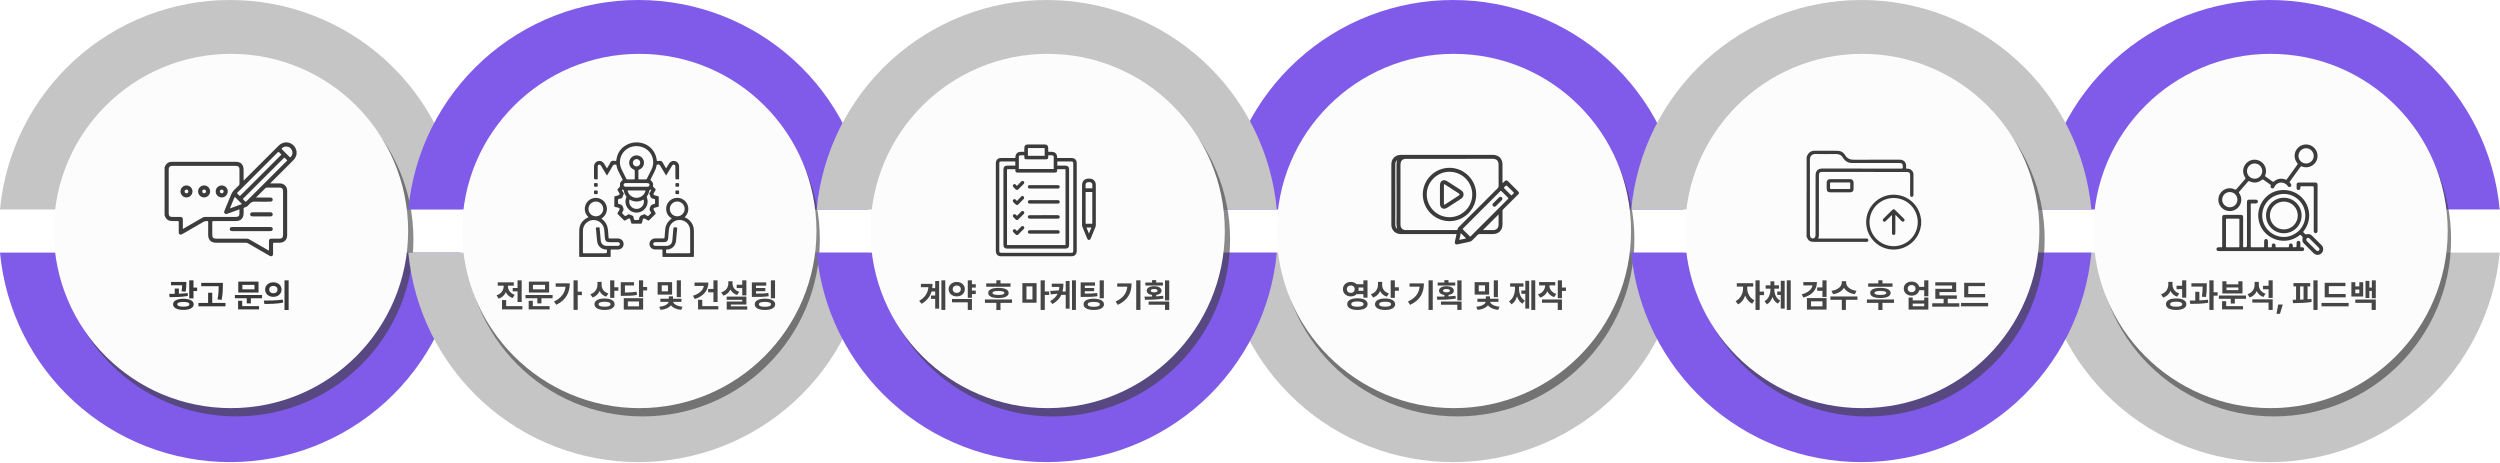 <svg width="1200" height="222" viewBox="0 0 1200 222" fill="none" xmlns="http://www.w3.org/2000/svg">
<path d="M0 121.256H220.864C218.286 148.759 205.537 174.31 185.112 192.908C164.687 211.507 138.056 221.813 110.432 221.81C82.808 221.813 56.178 211.507 35.753 192.908C15.328 174.31 2.578 148.759 0 121.256Z" fill="#805BEA"/>
<g style="mix-blend-mode:multiply">
<path d="M220.864 100.554H0C2.578 73.051 15.328 47.5 35.753 28.902C56.178 10.304 82.808 -0.003 110.432 5.37703e-07C138.056 -0.003 164.687 10.304 185.112 28.902C205.537 47.5 218.286 73.051 220.864 100.554Z" fill="#C5C5C5"/>
</g>
<g filter="url(#filter0_f_9605_3789)">
<path d="M113.415 199.876C160.375 199.876 198.443 161.808 198.443 114.849C198.443 67.889 160.375 29.821 113.415 29.821C66.456 29.821 28.388 67.889 28.388 114.849C28.388 161.808 66.456 199.876 113.415 199.876Z" fill="#3D3D3D" fill-opacity="0.6"/>
</g>
<path d="M110.873 195.9C157.833 195.9 195.901 157.832 195.901 110.872C195.901 63.913 157.833 25.845 110.873 25.845C63.914 25.845 25.846 63.913 25.846 110.872C25.846 157.832 63.914 195.9 110.873 195.9Z" fill="#FCFCFC"/>
<path d="M416.864 100.555L196 100.555C198.578 73.052 211.327 47.5 231.753 28.902C252.178 10.304 278.808 -0.002 306.432 0C334.056 -0.002 360.686 10.304 381.112 28.902C401.537 47.5 414.286 73.051 416.864 100.555Z" fill="#805BEA"/>
<g style="mix-blend-mode:multiply">
<path d="M196 121.256L416.864 121.256C414.286 148.76 401.537 174.311 381.112 192.909C360.686 211.507 334.056 221.813 306.432 221.811C278.808 221.813 252.178 211.507 231.753 192.909C211.327 174.311 198.578 148.76 196 121.256Z" fill="#C5C5C5"/>
</g>
<g filter="url(#filter1_f_9605_3789)">
<path d="M308.493 199.877C355.453 199.877 393.521 161.809 393.521 114.85C393.521 67.89 355.453 29.822 308.493 29.822C261.534 29.822 223.466 67.89 223.466 114.85C223.466 161.809 261.534 199.877 308.493 199.877Z" fill="#3D3D3D" fill-opacity="0.6"/>
</g>
<path d="M306.872 195.901C353.832 195.901 391.9 157.833 391.9 110.873C391.9 63.914 353.832 25.846 306.872 25.846C259.913 25.846 221.845 63.914 221.845 110.873C221.845 157.833 259.913 195.901 306.872 195.901Z" fill="#FCFCFC"/>
<path d="M807.864 100.555L587 100.555C589.578 73.052 602.327 47.5 622.753 28.902C643.178 10.304 669.808 -0.002 697.432 0C725.056 -0.002 751.686 10.304 772.112 28.902C792.537 47.5 805.286 73.051 807.864 100.555Z" fill="#805BEA"/>
<g style="mix-blend-mode:multiply">
<path d="M587 121.256L807.864 121.256C805.286 148.76 792.537 174.311 772.112 192.909C751.686 211.507 725.056 221.813 697.432 221.811C669.808 221.813 643.178 211.507 622.753 192.909C602.327 174.311 589.578 148.76 587 121.256Z" fill="#C5C5C5"/>
</g>
<g filter="url(#filter2_f_9605_3789)">
<path d="M699.493 199.877C746.453 199.877 784.521 161.809 784.521 114.85C784.521 67.89 746.453 29.822 699.493 29.822C652.534 29.822 614.466 67.89 614.466 114.85C614.466 161.809 652.534 199.877 699.493 199.877Z" fill="#3D3D3D" fill-opacity="0.6"/>
</g>
<path d="M697.872 195.901C744.832 195.901 782.9 157.833 782.9 110.873C782.9 63.914 744.832 25.846 697.872 25.846C650.913 25.846 612.845 63.914 612.845 110.873C612.845 157.833 650.913 195.901 697.872 195.901Z" fill="#FCFCFC"/>
<path d="M1199.86 100.555L979 100.555C981.578 73.052 994.327 47.5 1014.75 28.902C1035.18 10.304 1061.81 -0.002 1089.43 0C1117.06 -0.002 1143.69 10.304 1164.11 28.902C1184.54 47.5 1197.29 73.051 1199.86 100.555Z" fill="#805BEA"/>
<g style="mix-blend-mode:multiply">
<path d="M979 121.256L1199.86 121.256C1197.29 148.76 1184.54 174.311 1164.11 192.909C1143.69 211.507 1117.06 221.813 1089.43 221.811C1061.81 221.813 1035.18 211.507 1014.75 192.909C994.327 174.311 981.578 148.76 979 121.256Z" fill="#C5C5C5"/>
</g>
<g filter="url(#filter3_f_9605_3789)">
<path d="M1091.49 199.877C1138.45 199.877 1176.52 161.809 1176.52 114.85C1176.52 67.89 1138.45 29.822 1091.49 29.822C1044.53 29.822 1006.47 67.89 1006.47 114.85C1006.47 161.809 1044.53 199.877 1091.49 199.877Z" fill="#3D3D3D" fill-opacity="0.6"/>
</g>
<path d="M1089.87 195.901C1136.83 195.901 1174.9 157.833 1174.9 110.873C1174.9 63.914 1136.83 25.846 1089.87 25.846C1042.91 25.846 1004.84 63.914 1004.84 110.873C1004.84 157.833 1042.91 195.901 1089.87 195.901Z" fill="#FCFCFC"/>
<path d="M392 121.256H612.864C610.286 148.759 597.537 174.31 577.112 192.908C556.687 211.507 530.056 221.813 502.432 221.81C474.808 221.813 448.178 211.507 427.753 192.908C407.328 174.31 394.578 148.759 392 121.256Z" fill="#805BEA"/>
<g style="mix-blend-mode:multiply">
<path d="M612.864 100.554H392C394.578 73.051 407.328 47.5 427.753 28.902C448.178 10.304 474.808 -0.003 502.432 5.37703e-07C530.056 -0.003 556.687 10.304 577.112 28.902C597.537 47.5 610.286 73.051 612.864 100.554Z" fill="#C5C5C5"/>
</g>
<g filter="url(#filter4_f_9605_3789)">
<path d="M505.415 199.908C552.375 199.908 590.443 161.84 590.443 114.881C590.443 67.922 552.375 29.854 505.415 29.854C458.456 29.854 420.388 67.922 420.388 114.881C420.388 161.84 458.456 199.908 505.415 199.908Z" fill="#3D3D3D" fill-opacity="0.6"/>
</g>
<path d="M502.873 195.9C549.833 195.9 587.901 157.832 587.901 110.872C587.901 63.913 549.833 25.845 502.873 25.845C455.914 25.845 417.846 63.913 417.846 110.872C417.846 157.832 455.914 195.9 502.873 195.9Z" fill="#FCFCFC"/>
<path d="M783 121.256H1003.86C1001.29 148.759 988.537 174.31 968.112 192.908C947.687 211.507 921.056 221.813 893.432 221.81C865.808 221.813 839.178 211.507 818.753 192.908C798.328 174.31 785.578 148.759 783 121.256Z" fill="#805BEA"/>
<g style="mix-blend-mode:multiply">
<path d="M1003.86 100.554H783C785.578 73.051 798.328 47.5 818.753 28.902C839.178 10.304 865.808 -0.003 893.432 5.37703e-07C921.056 -0.003 947.687 10.304 968.112 28.902C988.537 47.5 1001.29 73.051 1003.86 100.554Z" fill="#C5C5C5"/>
</g>
<g filter="url(#filter5_f_9605_3789)">
<path d="M896.415 199.908C943.375 199.908 981.443 161.84 981.443 114.881C981.443 67.922 943.375 29.854 896.415 29.854C849.456 29.854 811.388 67.922 811.388 114.881C811.388 161.84 849.456 199.908 896.415 199.908Z" fill="#3D3D3D" fill-opacity="0.6"/>
</g>
<path d="M893.873 195.9C940.833 195.9 978.901 157.832 978.901 110.872C978.901 63.913 940.833 25.845 893.873 25.845C846.914 25.845 808.846 63.913 808.846 110.872C808.846 157.832 846.914 195.9 893.873 195.9Z" fill="#FCFCFC"/>
<path d="M79.007 80.247C79.172 80.209 79.139 80.055 79.181 79.951C79.781 78.448 80.928 77.656 82.562 77.654C87.239 77.654 91.915 77.654 96.59 77.654H113.094C115.596 77.654 116.926 78.992 116.928 81.509C116.928 82.995 116.928 84.48 116.928 85.952C116.928 86.145 116.86 86.353 117.081 86.665C117.226 86.458 117.383 86.26 117.552 86.073C122.925 80.702 128.302 75.335 133.683 69.971C135.561 68.1 138.16 67.811 140.199 69.227C141.232 69.927 141.957 70.998 142.222 72.218C142.243 72.312 142.212 72.429 142.344 72.468V74.32C142.21 74.347 142.217 74.462 142.192 74.556C141.92 75.556 141.354 76.372 140.623 77.093C137.144 80.549 133.672 84.011 130.207 87.479C130.052 87.634 129.877 87.776 129.596 88.043C131.309 88.043 132.844 88.032 134.383 88.043C135.987 88.058 137.279 89.024 137.706 90.502C137.81 90.901 137.857 91.312 137.847 91.724C137.847 98.765 137.847 105.804 137.847 112.839C137.847 115.103 136.441 116.501 134.186 116.511C133.341 116.511 132.494 116.536 131.649 116.501C131.207 116.483 131.052 116.574 131.064 117.061C131.102 118.624 131.083 120.196 131.075 121.753C131.075 122.885 130.337 123.314 129.36 122.751C125.939 120.784 122.519 118.812 119.103 116.834C118.734 116.615 118.311 116.5 117.882 116.504C113.159 116.518 108.437 116.52 103.715 116.513C101.285 116.513 99.919 115.151 99.919 112.743C99.919 110.726 99.899 108.708 99.932 106.693C99.94 106.188 99.775 106.107 99.318 106.095C98.683 106.075 98.055 106.242 97.514 106.576C94.248 108.483 90.964 110.36 87.686 112.248C87.579 112.311 87.477 112.378 87.368 112.436C86.531 112.872 85.803 112.463 85.793 111.525C85.776 109.899 85.772 108.274 85.793 106.648C85.793 106.208 85.663 106.089 85.237 106.104C84.37 106.133 83.504 106.12 82.638 106.104C80.799 106.08 79.754 105.328 79.114 103.585C79.096 103.536 79.04 103.499 79 103.456L79.007 80.247ZM114.934 100.484C112.954 101.207 111.064 101.892 109.179 102.588C108.706 102.763 108.253 102.828 107.859 102.423C107.464 102.019 107.56 101.575 107.755 101.103C108.745 98.718 109.77 96.343 110.706 93.935C111.186 92.702 111.825 91.625 112.837 90.761C113.475 90.213 114.03 89.568 114.639 88.984C114.745 88.889 114.828 88.772 114.882 88.641C114.936 88.51 114.96 88.368 114.952 88.226C114.942 85.903 114.952 83.577 114.942 81.252C114.942 80.143 114.409 79.626 113.305 79.626C103.08 79.626 92.856 79.626 82.632 79.626C81.514 79.626 80.982 80.168 80.982 81.296C80.982 88.353 80.982 95.41 80.982 102.466C80.982 103.611 81.477 104.116 82.646 104.116C83.903 104.128 85.161 104.116 86.418 104.116C87.433 104.116 87.759 104.447 87.764 105.437C87.764 106.262 87.764 107.087 87.764 107.912V109.911C90.964 108.066 94.062 106.28 97.151 104.489C97.575 104.238 98.061 104.109 98.554 104.116C103.358 104.127 108.161 104.127 112.964 104.116C113.19 104.121 113.416 104.114 113.642 104.095C114.381 104.021 114.871 103.572 114.918 102.832C114.964 102.093 114.934 101.331 114.934 100.484ZM122.856 94.828H123.609C125.65 94.828 127.692 94.828 129.733 94.828C130.257 94.828 130.671 94.993 130.852 95.51C131.095 96.208 130.595 96.802 129.751 96.805C127.339 96.805 124.924 96.878 122.514 96.777C121.32 96.728 120.448 97.03 119.694 97.956C119.158 98.616 118.585 99.312 117.666 99.489C117.078 99.603 116.864 99.9 116.921 100.505C116.981 101.138 116.936 101.781 116.933 102.418C116.92 104.729 115.563 106.102 113.243 106.11C109.695 106.123 106.149 106.123 102.602 106.11C102.069 106.11 101.868 106.198 101.881 106.795C101.926 108.749 101.898 110.705 101.898 112.661C101.898 114.082 102.361 114.547 103.779 114.547C108.626 114.547 113.472 114.547 118.318 114.547C118.81 114.542 119.295 114.673 119.719 114.925C122.669 116.641 125.625 118.347 128.588 120.041C128.738 120.129 128.869 120.294 129.105 120.226C129.105 118.727 129.105 117.227 129.105 115.727C129.105 114.91 129.435 114.572 130.26 114.56C131.498 114.549 132.735 114.56 133.972 114.56C135.394 114.56 135.866 114.093 135.866 112.682C135.866 108.381 135.866 104.08 135.866 99.778C135.866 97.082 135.866 94.386 135.866 91.691C135.866 90.588 135.322 90.049 134.237 90.04C132.174 90.032 130.111 90.04 128.05 90.04C127.94 90.03 127.828 90.044 127.724 90.081C127.62 90.119 127.526 90.179 127.448 90.258C125.965 91.737 124.462 93.23 122.863 94.828H122.856ZM135.069 74.21C134.993 74.122 134.932 74.044 134.864 73.974C134.62 73.753 134.388 73.518 134.171 73.27C133.841 72.848 133.605 72.832 133.191 73.246C127.072 79.385 120.942 85.511 114.799 91.625C114.452 91.973 113.861 92.319 113.843 92.691C113.822 93.13 114.49 93.415 114.812 93.811C115.025 94.074 115.173 94.092 115.434 93.831C121.881 87.381 128.334 80.937 134.793 74.498C134.884 74.408 134.965 74.323 135.074 74.21H135.069ZM137.885 77C137.805 76.918 137.741 76.845 137.672 76.778C137.412 76.543 137.166 76.293 136.937 76.028C136.62 75.616 136.408 75.659 136.043 76.028C129.892 82.19 123.731 88.346 117.558 94.496C117.228 94.826 116.659 95.18 116.661 95.52C116.662 95.859 117.261 96.18 117.55 96.554C117.839 96.929 118.029 96.87 118.344 96.554C121.464 93.415 124.596 90.286 127.738 87.165L137.487 77.428C137.622 77.296 137.743 77.159 137.89 77H137.885ZM137.39 70.331C136.663 70.325 135.959 70.584 135.409 71.059C135.13 71.287 135.079 71.435 135.378 71.719C136.591 72.892 137.791 74.082 138.962 75.297C139.283 75.627 139.439 75.523 139.664 75.238C140.428 74.259 140.611 73.186 140.091 72.059C139.571 70.932 138.646 70.369 137.401 70.331H137.39ZM110.353 100.052L116.144 97.936C115.013 96.804 113.941 95.733 112.874 94.656C112.678 94.458 112.612 94.581 112.544 94.759C111.83 96.48 111.117 98.201 110.353 100.052Z" fill="#3C3C3C"/>
<path d="M95.088 91.902C95.084 91.521 95.156 91.143 95.3 90.791C95.443 90.438 95.656 90.117 95.925 89.847C96.193 89.578 96.513 89.364 96.866 89.219C97.218 89.075 97.595 89.001 97.976 89.004C98.735 89.004 99.463 89.303 100.002 89.837C100.542 90.37 100.85 91.094 100.859 91.853C100.861 92.622 100.556 93.361 100.013 93.907C99.47 94.452 98.733 94.76 97.963 94.762C97.204 94.758 96.478 94.456 95.94 93.921C95.402 93.386 95.096 92.661 95.088 91.902ZM98.884 91.902C98.888 91.665 98.8 91.436 98.638 91.263C98.476 91.09 98.253 90.987 98.016 90.976C97.779 90.964 97.548 91.045 97.371 91.202C97.194 91.36 97.086 91.58 97.07 91.816C97.061 91.939 97.078 92.061 97.118 92.177C97.159 92.293 97.222 92.399 97.305 92.489C97.388 92.579 97.489 92.651 97.601 92.701C97.713 92.751 97.834 92.777 97.956 92.778C98.192 92.779 98.42 92.689 98.592 92.528C98.764 92.367 98.869 92.146 98.884 91.91V91.902Z" fill="#3B3B3B"/>
<path d="M92.384 91.886C92.384 92.267 92.308 92.644 92.162 92.996C92.015 93.348 91.8 93.667 91.53 93.935C91.259 94.203 90.938 94.415 90.585 94.558C90.231 94.701 89.853 94.773 89.472 94.769C88.713 94.759 87.989 94.449 87.456 93.908C86.924 93.368 86.626 92.638 86.627 91.879C86.626 91.12 86.926 90.392 87.461 89.854C87.997 89.316 88.723 89.012 89.482 89.009C89.863 89.003 90.241 89.073 90.594 89.216C90.947 89.358 91.268 89.569 91.538 89.837C91.808 90.105 92.022 90.424 92.168 90.776C92.313 91.128 92.386 91.505 92.384 91.886ZM89.481 90.985C89.362 90.987 89.245 91.013 89.137 91.061C89.028 91.109 88.931 91.178 88.85 91.264C88.768 91.35 88.705 91.452 88.663 91.563C88.622 91.674 88.603 91.792 88.607 91.91C88.611 92.029 88.638 92.146 88.687 92.254C88.736 92.362 88.805 92.46 88.892 92.541C88.978 92.622 89.08 92.685 89.191 92.727C89.302 92.769 89.42 92.789 89.538 92.785C89.657 92.782 89.773 92.756 89.882 92.708C89.99 92.659 90.087 92.589 90.168 92.503C90.249 92.416 90.311 92.314 90.352 92.203C90.392 92.091 90.41 91.973 90.405 91.854C90.403 91.736 90.377 91.619 90.329 91.511C90.282 91.403 90.213 91.305 90.126 91.224C90.04 91.143 89.939 91.08 89.828 91.039C89.717 90.998 89.599 90.979 89.481 90.985Z" fill="#3B3B3B"/>
<path d="M109.318 91.902C109.314 92.283 109.235 92.66 109.086 93.01C108.937 93.361 108.719 93.679 108.447 93.946C108.175 94.212 107.852 94.423 107.498 94.565C107.145 94.707 106.766 94.778 106.385 94.773C104.822 94.752 103.51 93.418 103.537 91.875C103.541 91.494 103.62 91.117 103.771 90.767C103.921 90.417 104.139 90.1 104.412 89.834C104.686 89.568 105.009 89.359 105.363 89.218C105.718 89.078 106.096 89.009 106.478 89.015C107.236 89.024 107.96 89.333 108.492 89.873C109.024 90.414 109.321 91.143 109.318 91.902ZM106.421 92.794C106.659 92.796 106.887 92.705 107.059 92.541C107.23 92.377 107.332 92.153 107.342 91.916C107.348 91.68 107.26 91.45 107.099 91.277C106.937 91.104 106.714 91.001 106.478 90.991C106.355 90.985 106.233 91.004 106.118 91.046C106.003 91.088 105.897 91.154 105.808 91.237C105.718 91.321 105.647 91.422 105.597 91.534C105.547 91.647 105.521 91.767 105.519 91.89C105.528 92.126 105.627 92.349 105.794 92.516C105.962 92.682 106.186 92.779 106.421 92.788V92.794Z" fill="#3B3B3B"/>
<path d="M120.582 108.963C123.553 108.963 126.524 108.963 129.494 108.963C129.721 108.955 129.947 108.969 130.171 109.005C130.388 109.041 130.584 109.155 130.722 109.327C130.859 109.498 130.929 109.714 130.917 109.934C130.934 110.142 130.878 110.35 130.757 110.52C130.636 110.691 130.459 110.813 130.257 110.866C130.017 110.925 129.77 110.949 129.523 110.939C123.581 110.939 117.644 110.939 111.711 110.939C111.485 110.948 111.258 110.929 111.036 110.885C110.525 110.764 110.277 110.413 110.297 109.894C110.292 109.676 110.367 109.464 110.509 109.299C110.651 109.134 110.85 109.027 111.066 109C111.29 108.967 111.517 108.956 111.743 108.965C114.687 108.962 117.634 108.961 120.582 108.963Z" fill="#3C3C3C"/>
<path d="M125.442 103.866C124.043 103.866 122.637 103.866 121.244 103.866C120.496 103.866 120.079 103.506 120.07 102.9C120.07 102.267 120.493 101.894 121.273 101.894C124.095 101.887 126.915 101.887 129.733 101.894C130.303 101.894 130.753 102.077 130.889 102.692C130.989 103.171 130.8 103.531 130.372 103.768C130.143 103.894 129.893 103.869 129.649 103.871C128.245 103.87 126.843 103.868 125.442 103.866Z" fill="#3C3C3C"/>
<path d="M89.422 135.336V136.258C89.406 137.188 89.406 138.453 89.078 139.992L87.125 139.852C87.359 138.664 87.414 137.727 87.43 136.93H82.078V135.336H89.422ZM81.234 141.055C82.047 141.055 82.938 141.047 83.875 141.031V138.508H85.859V140.977C87.281 140.922 88.727 140.828 90.062 140.664L90.172 142.055C87.211 142.562 83.969 142.648 81.406 142.648L81.234 141.055ZM83.078 146.039C83.078 144.406 84.984 143.398 88.031 143.398C91.078 143.398 92.969 144.406 92.969 146.039C92.969 147.758 91.078 148.75 88.031 148.742C84.984 148.75 83.078 147.758 83.078 146.039ZM85.109 146.039C85.102 146.844 86.164 147.195 88.031 147.195C89.898 147.195 90.922 146.844 90.922 146.039C90.922 145.32 89.898 144.922 88.031 144.93C86.164 144.922 85.102 145.32 85.109 146.039ZM90.828 143.227V134.555H92.875V138.055H94.609V139.711H92.875V143.227H90.828ZM106.969 135.789V137.133C106.961 138.914 106.961 140.914 106.391 143.93L104.391 143.727C104.938 141.039 104.961 139.039 104.969 137.367H96.594V135.789H106.969ZM95.25 147.039V145.414H99.891V140.523H101.875V145.414H108.219V147.039H95.25ZM125.766 141.586V143.164H120.406V145.617H118.438V143.164H112.75V141.586H125.766ZM114.281 148.523V144.383H116.266V146.93H124.328V148.523H114.281ZM114.375 140.414V135.18H124.094V140.414H114.375ZM116.328 138.867H122.141V136.727H116.328V138.867ZM131.203 135.508C133.461 135.5 135.133 136.953 135.141 138.992C135.133 141.039 133.461 142.484 131.203 142.492C128.961 142.484 127.242 141.039 127.25 138.992C127.242 136.953 128.961 135.5 131.203 135.508ZM126.656 144.273C129.195 144.281 132.711 144.25 135.75 143.82L135.906 145.258C132.75 145.875 129.375 145.898 126.891 145.898L126.656 144.273ZM129.234 138.992C129.227 140.117 130.078 140.766 131.203 140.758C132.336 140.766 133.195 140.117 133.203 138.992C133.195 137.883 132.336 137.227 131.203 137.227C130.078 137.227 129.227 137.883 129.234 138.992ZM136.562 148.805V134.555H138.547V148.805H136.562Z" fill="#393939"/>
<path d="M250.406 134.57V144.945H248.422V139.852H246.094V138.242H248.422V134.57H250.406ZM238.344 141.742C240.695 141.008 241.758 139.156 241.766 137.336V137.117H238.906V135.523H246.625V137.117H243.797V137.352C243.789 139 244.805 140.758 247.062 141.492L246.078 143.07C244.508 142.555 243.422 141.523 242.805 140.25C242.172 141.664 241.039 142.812 239.359 143.367L238.344 141.742ZM240.969 148.523V144.039H242.969V146.93H250.75V148.523H240.969ZM265.25 141.586V143.164H259.891V145.617H257.922V143.164H252.234V141.586H265.25ZM253.766 148.523V144.383H255.75V146.93H263.812V148.523H253.766ZM253.859 140.414V135.18H263.578V140.414H253.859ZM255.812 138.867H261.625V136.727H255.812V138.867ZM277.297 134.555V140.008H279.312V141.648H277.297V148.742H275.297V134.555H277.297ZM265.922 144.758C269.289 143.07 271.102 140.805 271.477 137.633H266.734V136.008H273.5C273.484 140.258 271.828 143.938 267.047 146.289L265.922 144.758ZM288.781 136.789C288.773 138.516 289.781 140.172 292.031 140.867L290.969 142.414C289.461 141.914 288.406 140.945 287.797 139.703C287.18 141.133 286.078 142.258 284.453 142.805L283.375 141.242C285.75 140.453 286.766 138.562 286.781 136.602V135.305H288.781V136.789ZM285.344 146.023C285.336 144.297 287.219 143.273 290.219 143.273C293.164 143.273 295.008 144.297 295.016 146.023C295.008 147.766 293.164 148.781 290.219 148.773C287.219 148.781 285.336 147.766 285.344 146.023ZM287.344 146.023C287.328 146.828 288.352 147.211 290.219 147.211C292.062 147.211 293.047 146.828 293.047 146.023C293.047 145.25 292.062 144.836 290.219 144.836C288.352 144.836 287.328 145.25 287.344 146.023ZM292.875 142.992V134.555H294.875V137.883H296.797V139.539H294.875V142.992H292.875ZM308.703 134.555V137.758H310.625V139.398H308.703V142.539H306.703V134.555H308.703ZM297.969 142.008V135.445H304.312V137.023H299.969V140.414C302.547 140.398 303.961 140.297 305.547 139.977L305.75 141.539C303.961 141.953 302.32 142.008 299.172 142.008H297.969ZM299.406 148.602V143.133H308.703V148.602H299.406ZM301.375 147.039H306.734V144.711H301.375V147.039ZM322.609 135.414V141.398H315.656V135.414H322.609ZM316.406 147.242C319.25 147.008 320.75 145.883 320.969 144.883H316.984V143.398H321.031V142.227H323.031V143.398H327.078V144.883H323.094C323.312 145.852 324.805 146.969 327.625 147.242L326.953 148.742C324.586 148.523 322.906 147.664 322.039 146.555C321.164 147.68 319.469 148.516 317.094 148.742L316.406 147.242ZM317.625 139.836H320.625V136.961H317.625V139.836ZM324.844 142.617V134.555H326.828V142.617H324.844ZM344.438 134.57V144.961H342.453V140.32H339.906V138.68H342.453V134.57H344.438ZM332.641 141.961C335.586 141.039 337.492 139.336 337.859 137.242H333.375V135.617H340.031C340.031 139.43 337.609 142.25 333.453 143.539L332.641 141.961ZM335.062 148.523V143.914H337.094V146.93H344.797V148.523H335.062ZM358.266 134.555V141.789H356.281V138.258H353.609V136.68H356.281V134.555H358.266ZM346.172 140.32C348.531 139.625 349.586 137.891 349.594 136.055V135.023H351.609V136.055C351.602 137.75 352.594 139.398 354.859 140.07L353.812 141.602C352.289 141.117 351.227 140.164 350.609 138.945C349.984 140.312 348.867 141.375 347.203 141.898L346.172 140.32ZM348.812 143.914V142.383H358.266V146.18H350.797V147.055H358.672V148.617H348.828V144.727H356.297V143.914H348.812ZM367.781 135.539V137.133H362.891V138.242H367.359V139.789H362.891V140.93C365.398 140.93 366.984 140.898 368.781 140.602L368.984 142.164C366.961 142.492 365.148 142.539 362.109 142.523H360.891V135.539H367.781ZM362.281 146.07C362.281 144.367 364.133 143.375 367.172 143.367C370.18 143.375 372.078 144.367 372.094 146.07C372.078 147.789 370.18 148.781 367.172 148.773C364.133 148.781 362.281 147.789 362.281 146.07ZM364.266 146.07C364.266 146.859 365.266 147.258 367.172 147.258C369.055 147.258 370.094 146.859 370.094 146.07C370.094 145.312 369.055 144.906 367.172 144.914C365.266 144.906 364.266 145.312 364.266 146.07ZM370.016 143.18V134.57H372.016V143.18H370.016Z" fill="#454545"/>
<path d="M291.333 84.276C290.371 82.665 289.451 81.132 288.536 79.607C288.338 79.275 288.108 78.999 287.677 79.014C287.207 79.028 286.903 79.393 286.9 79.969C286.9 81.853 286.888 83.734 286.908 85.618C286.908 85.991 286.841 86.117 286.437 86.111C285.122 86.091 285.122 86.111 285.122 84.806C285.122 83.178 285.122 81.558 285.122 79.934C285.122 78.666 285.842 77.676 286.976 77.346C288.141 77.005 289.29 77.464 289.972 78.561C290.416 79.279 290.846 80.011 291.28 80.732C291.484 80.711 291.503 80.539 291.576 80.424C291.872 79.954 292.15 79.479 292.436 79.007C292.779 78.438 293.003 77.704 293.499 77.35C293.995 76.996 294.783 77.235 295.438 77.249C295.883 77.26 295.832 76.976 295.866 76.721C296.302 73.525 297.917 71.085 300.742 69.551C306.181 66.6 313.744 69.107 315.153 76.178C315.221 76.52 315.097 77.008 315.352 77.17C315.606 77.331 316.079 77.288 316.432 77.223C317.343 77.056 317.83 77.458 318.218 78.245C318.647 79.111 319.205 79.915 319.752 80.819C320.254 79.992 320.698 79.216 321.185 78.466C322.255 76.822 324.568 76.825 325.579 78.466C325.836 78.875 325.971 79.349 325.969 79.832C325.969 81.787 325.969 83.745 325.969 85.7C325.969 85.996 325.917 86.108 325.585 86.112C324.185 86.13 324.185 86.143 324.185 84.729C324.185 83.179 324.185 81.627 324.185 80.077C324.185 79.586 324.073 79.179 323.557 79.041C323.04 78.903 322.772 79.222 322.538 79.614C321.625 81.145 320.705 82.671 319.783 84.204C319.567 84.096 319.521 83.907 319.431 83.76C318.531 82.279 317.639 80.794 316.752 79.306C316.404 78.723 315.854 79.087 315.402 79.029C315.051 78.983 315.201 79.359 315.161 79.537C314.963 80.494 314.642 81.421 314.204 82.295C313.568 83.54 312.956 84.8 312.315 86.044C312.167 86.322 312.191 86.46 312.463 86.666C313.319 87.331 313.695 88.209 313.451 89.297C313.425 89.375 313.425 89.459 313.45 89.537C313.475 89.616 313.524 89.684 313.59 89.733C313.647 89.781 313.7 89.833 313.748 89.889C314.077 90.257 314.677 90.531 314.706 90.974C314.734 91.377 314.308 91.811 314.078 92.23C313.981 92.407 313.87 92.578 313.773 92.755C313.541 93.186 313.708 93.602 314.176 93.735C314.725 93.894 315.276 94.048 315.831 94.18C316.079 94.239 316.206 94.319 316.203 94.61C316.187 96.032 316.187 97.453 316.203 98.874C316.203 99.139 316.092 99.222 315.868 99.278C315.315 99.427 314.764 99.575 314.213 99.723C313.701 99.871 313.528 100.269 313.782 100.725C314.061 101.224 314.339 101.723 314.639 102.205C314.788 102.436 314.758 102.577 314.563 102.768C313.559 103.75 312.562 104.74 311.584 105.745C311.378 105.959 311.233 105.93 311.017 105.799C310.543 105.513 310.06 105.243 309.576 104.974C309.092 104.705 308.688 104.863 308.54 105.399C308.392 105.935 308.229 106.498 308.096 107.051C308.036 107.29 307.927 107.371 307.677 107.368C306.252 107.356 304.828 107.356 303.404 107.368C303.139 107.368 303.054 107.261 302.998 107.036C302.857 106.483 302.702 105.933 302.554 105.384C302.406 104.863 302.021 104.694 301.555 104.953C301.054 105.23 300.554 105.507 300.074 105.808C299.845 105.956 299.702 105.929 299.51 105.734C298.523 104.731 297.528 103.739 296.527 102.758C296.324 102.561 296.327 102.416 296.463 102.194C296.759 101.723 297.02 101.239 297.291 100.757C297.562 100.276 297.413 99.869 296.873 99.721C296.678 99.665 296.482 99.612 296.281 99.552C295.826 99.404 295.193 99.462 294.959 99.108C294.744 98.785 294.897 98.22 294.895 97.755C294.895 96.758 294.919 95.761 294.882 94.766C294.867 94.362 295.002 94.221 295.378 94.148C295.865 94.054 296.339 93.889 296.817 93.754C297.409 93.589 297.575 93.22 297.28 92.697C297.009 92.216 296.743 91.731 296.453 91.261C296.313 91.035 296.305 90.869 296.527 90.699C296.651 90.589 296.77 90.472 296.882 90.349C297.35 89.914 297.748 89.532 297.599 88.733C297.449 87.933 297.906 87.181 298.588 86.692C298.915 86.457 298.884 86.287 298.736 85.983C298.143 84.839 297.585 83.678 296.994 82.534C296.448 81.528 296.078 80.436 295.9 79.306C295.868 79.068 295.782 79.02 295.558 78.999C294.873 78.934 294.392 79.06 294.014 79.769C293.21 81.28 292.275 82.719 291.333 84.276ZM306.434 83.814C306.434 84.442 306.449 85.07 306.434 85.698C306.425 85.994 306.489 86.112 306.821 86.105C307.873 86.082 308.927 86.082 309.983 86.105C310.279 86.105 310.401 85.977 310.516 85.742C311.256 84.261 312.01 82.781 312.737 81.3C313.515 79.753 313.743 77.987 313.383 76.293C312.657 72.8 309.492 70.075 305.401 70.131C299.547 70.22 295.838 76.062 298.383 81.324C299.106 82.816 299.874 84.285 300.604 85.775C300.644 85.884 300.721 85.977 300.82 86.037C300.92 86.098 301.038 86.123 301.153 86.108C302.19 86.091 303.226 86.082 304.262 86.108C304.63 86.118 304.68 85.988 304.675 85.663C304.656 84.501 304.649 83.338 304.675 82.175C304.686 81.742 304.603 81.513 304.145 81.327C303.333 80.996 302.677 80.367 302.311 79.57C301.945 78.772 301.897 77.865 302.176 77.033C302.444 76.198 303.012 75.493 303.771 75.053C304.53 74.614 305.425 74.472 306.282 74.656C307.02 74.809 307.69 75.192 308.196 75.751C308.702 76.31 309.016 77.015 309.095 77.765C309.169 78.526 308.993 79.291 308.593 79.943C308.193 80.595 307.591 81.099 306.879 81.377C306.572 81.502 306.393 81.608 306.418 81.987C306.464 82.594 306.434 83.204 306.434 83.814ZM305.546 102.049C301.845 102.049 299.279 98.347 300.563 94.887C300.635 94.692 300.795 94.514 300.613 94.276C299.979 93.458 299.571 92.488 299.428 91.463C299.383 91.134 299.038 91.167 298.836 91.019C298.749 90.955 298.665 91.058 298.611 91.128C298.435 91.358 298.667 91.498 298.749 91.662C298.884 91.945 299.04 92.217 299.215 92.477C299.445 92.81 299.495 93.1 299.258 93.478C299.041 93.841 298.88 94.236 298.781 94.647C298.684 95.031 298.46 95.179 298.108 95.259C297.641 95.367 297.029 95.376 296.764 95.676C296.467 96.005 296.74 96.631 296.663 97.117C296.573 97.697 296.803 97.955 297.359 98.005C298.235 98.096 298.691 98.552 299.046 99.41C299.402 100.269 299.406 100.916 298.848 101.594C298.479 102.038 298.537 102.376 298.996 102.727C299.372 103.023 299.654 103.575 300.052 103.659C300.486 103.75 300.921 103.266 301.347 103.02C301.658 102.839 301.904 102.777 302.252 102.98C302.675 103.205 303.118 103.388 303.577 103.526C303.69 103.552 303.793 103.612 303.872 103.697C303.951 103.782 304.003 103.888 304.021 104.003C304.137 104.522 304.159 105.208 304.499 105.494C304.868 105.805 305.562 105.535 306.109 105.593C306.542 105.639 306.744 105.491 306.791 105.057C306.895 104.092 307.287 103.363 308.369 103.221C308.532 103.188 308.685 103.116 308.814 103.011C309.142 102.771 309.428 102.799 309.764 103.024C310.159 103.289 310.611 103.693 311.014 103.668C311.458 103.64 311.715 103.014 312.112 102.721C312.587 102.371 312.608 102.023 312.245 101.59C311.675 100.906 311.692 100.257 312.057 99.403C312.411 98.571 312.826 98.112 313.699 98.027C314.255 97.976 314.548 97.719 314.44 97.101C314.388 96.771 314.388 96.436 314.44 96.107C314.497 95.698 314.315 95.543 313.951 95.499C312.947 95.376 312.2 94.964 312.026 93.857C311.978 93.659 311.889 93.474 311.766 93.312C311.696 93.216 311.659 93.099 311.662 92.98C311.665 92.862 311.707 92.747 311.782 92.654C312.017 92.28 312.226 91.888 312.445 91.506C312.518 91.378 312.617 91.266 312.49 91.109C312.333 90.915 312.194 91.072 312.046 91.109C311.779 91.184 311.681 91.35 311.64 91.624C311.507 92.503 311.16 93.335 310.629 94.048C310.531 94.163 310.469 94.304 310.45 94.454C310.432 94.604 310.458 94.756 310.525 94.892C311.825 98.358 309.234 102.053 305.546 102.049ZM309.854 91.438H301.236C301.58 93.436 303.457 94.958 305.546 94.958C307.635 94.958 309.511 93.435 309.854 91.438ZM302.141 95.737C301.737 97.386 302.324 98.895 303.657 99.734C304.294 100.137 305.042 100.325 305.794 100.272C306.545 100.219 307.26 99.927 307.833 99.438C308.926 98.52 309.37 96.993 308.891 95.774C306.658 97.064 304.415 97.062 302.141 95.737ZM305.482 89.642C307.2 89.642 308.917 89.642 310.635 89.642C311.339 89.642 311.741 89.322 311.751 88.771C311.761 88.22 311.356 87.871 310.666 87.871C307.25 87.871 303.833 87.871 300.416 87.871C299.725 87.871 299.319 88.211 299.328 88.768C299.337 89.325 299.738 89.64 300.441 89.642C302.126 89.644 303.808 89.644 305.488 89.642H305.482ZM307.323 78.141C307.324 77.676 307.144 77.23 306.822 76.895C306.499 76.561 306.059 76.365 305.595 76.349C305.36 76.343 305.126 76.383 304.906 76.468C304.687 76.553 304.486 76.68 304.316 76.843C304.147 77.006 304.011 77.201 303.917 77.416C303.823 77.632 303.773 77.864 303.769 78.099C303.767 78.564 303.947 79.012 304.269 79.347C304.592 79.681 305.032 79.877 305.497 79.892C305.971 79.901 306.43 79.722 306.772 79.394C307.114 79.066 307.312 78.615 307.323 78.141Z" fill="#3B3B3B"/>
<path d="M282.436 104.228C279.894 101.798 280.304 98.21 282.506 96.279C283.044 95.812 283.669 95.457 284.346 95.236C285.023 95.014 285.737 94.93 286.447 94.989C287.157 95.047 287.848 95.248 288.479 95.577C289.111 95.907 289.67 96.359 290.123 96.908C291.859 98.993 292.018 102.706 288.669 104.928C289.273 105.356 289.82 105.858 290.298 106.424C291.401 107.769 291.779 109.355 291.879 111.047C291.937 112.06 292.051 113.07 292.107 114.082C292.125 114.402 292.238 114.475 292.537 114.472C293.869 114.455 295.202 114.457 296.534 114.461C298.138 114.461 299.334 115.61 299.332 117.126C299.331 118.642 298.13 119.774 296.519 119.781C295.521 119.781 294.522 119.8 293.524 119.772C293.172 119.763 293.095 119.868 293.104 120.203C293.127 121.106 293.104 122.012 293.117 122.915C293.117 123.197 293.096 123.336 292.745 123.336C287.956 123.323 283.169 123.323 278.384 123.336C278.088 123.336 278.014 123.26 278.016 122.97C278.027 118.78 277.952 114.589 278.056 110.402C278.122 107.689 279.566 105.731 281.985 104.497C282.117 104.431 282.251 104.374 282.383 104.311C282.393 104.293 282.401 104.272 282.436 104.228ZM279.797 115.776C279.797 117.553 279.81 119.319 279.786 121.09C279.786 121.488 279.896 121.566 280.275 121.565C283.532 121.549 286.789 121.555 290.036 121.555C291.349 121.555 291.331 121.555 291.351 120.253C291.351 119.862 291.247 119.779 290.868 119.769C289.832 119.755 288.837 119.366 288.065 118.676C287.293 117.985 286.797 117.039 286.668 116.012C286.431 114.202 286.292 112.38 286.141 110.562C286.105 110.128 285.834 109.553 286.111 109.294C286.388 109.035 286.956 109.183 287.39 109.102C287.713 109.041 287.792 109.136 287.818 109.447C287.984 111.413 288.182 113.378 288.348 115.344C288.487 117.001 289.547 118.009 291.212 118.009C292.967 118.009 294.724 118.009 296.481 118.009C297.141 118.009 297.538 117.682 297.551 117.147C297.565 116.613 297.156 116.242 296.472 116.24C295.159 116.24 293.847 116.24 292.534 116.24C291.053 116.24 290.439 115.637 290.337 114.149C290.242 112.751 290.165 111.348 289.974 109.961C289.614 107.336 287.213 105.446 284.551 105.617C283.277 105.711 282.084 106.277 281.206 107.204C280.328 108.131 279.828 109.353 279.804 110.63C279.783 112.334 279.797 114.051 279.797 115.767V115.776ZM286.002 96.734C285.301 96.735 284.617 96.945 284.035 97.335C283.453 97.726 283 98.28 282.733 98.928C282.466 99.575 282.397 100.288 282.535 100.975C282.673 101.662 283.011 102.292 283.507 102.787C284.003 103.282 284.635 103.619 285.322 103.755C286.01 103.891 286.722 103.82 287.369 103.552C288.016 103.283 288.569 102.829 288.958 102.246C289.347 101.663 289.555 100.978 289.555 100.278C289.552 99.337 289.177 98.436 288.511 97.771C287.845 97.107 286.942 96.734 286.002 96.734Z" fill="#3C3C3C"/>
<path d="M328.642 104.273C329.497 104.621 330.282 105.122 330.956 105.753C332.324 107.099 333.055 108.729 333.066 110.639C333.085 114.718 333.066 118.797 333.082 122.876C333.082 123.261 332.955 123.32 332.616 123.32C327.878 123.309 323.144 123.309 318.414 123.32C318.04 123.32 317.958 123.21 317.97 122.861C317.994 121.958 317.963 121.052 317.985 120.149C317.994 119.824 317.886 119.753 317.582 119.759C316.565 119.777 315.548 119.771 314.531 119.759C312.964 119.749 311.773 118.61 311.764 117.122C311.753 115.606 312.948 114.457 314.543 114.444C315.875 114.444 317.208 114.431 318.54 114.444C318.876 114.444 318.968 114.355 318.984 114.018C319.075 112.638 319.165 111.255 319.326 109.883C319.547 108.001 320.443 106.477 321.922 105.286C322.077 105.16 322.24 105.043 322.441 104.889C320.872 103.903 319.938 102.529 319.776 100.709C319.706 100.018 319.778 99.32 319.988 98.659C320.197 97.996 320.54 97.384 320.995 96.86C321.892 95.784 323.177 95.104 324.572 94.969C325.966 94.833 327.358 95.251 328.446 96.134C330.506 97.824 331.47 101.415 328.642 104.273ZM325.469 121.551C327.263 121.551 329.058 121.539 330.852 121.56C331.216 121.56 331.305 121.465 331.296 121.105C331.282 117.615 331.308 114.126 331.279 110.636C331.266 109.314 330.742 108.048 329.816 107.104C328.89 106.16 327.635 105.611 326.313 105.573C324.992 105.535 323.706 106.01 322.728 106.899C321.749 107.787 321.152 109.021 321.063 110.34C320.955 111.683 320.839 113.024 320.73 114.367C320.629 115.593 319.944 116.234 318.713 116.239C317.344 116.239 315.976 116.239 314.606 116.239C313.943 116.239 313.548 116.561 313.53 117.096C313.512 117.63 313.922 118.006 314.606 118.008C316.383 118.008 318.16 118.008 319.936 118.008C321.482 118.008 322.564 117.035 322.718 115.491C322.89 113.783 323.043 112.074 323.179 110.362C323.285 108.997 323.266 109.003 324.65 109.178C324.963 109.215 325.086 109.284 325.049 109.646C324.85 111.591 324.675 113.539 324.508 115.488C324.319 117.709 322.934 119.299 320.853 119.713C320.486 119.787 319.964 119.589 319.787 119.912C319.609 120.234 319.772 120.707 319.738 121.111C319.708 121.472 319.825 121.568 320.182 121.565C321.954 121.536 323.712 121.551 325.469 121.551ZM328.63 100.275C328.63 99.573 328.422 98.886 328.032 98.302C327.642 97.718 327.087 97.262 326.438 96.993C325.789 96.724 325.075 96.653 324.386 96.79C323.697 96.926 323.064 97.264 322.567 97.76C322.07 98.256 321.731 98.889 321.593 99.578C321.455 100.266 321.524 100.981 321.792 101.63C322.06 102.279 322.514 102.835 323.097 103.226C323.681 103.618 324.367 103.827 325.069 103.829C325.537 103.83 326 103.738 326.432 103.56C326.864 103.382 327.257 103.12 327.588 102.79C327.918 102.459 328.181 102.067 328.36 101.635C328.539 101.203 328.63 100.74 328.63 100.272V100.275Z" fill="#3C3C3C"/>
<path d="M286.022 87.869C286.899 87.869 286.899 87.869 286.899 88.766C286.899 89.641 286.899 89.641 285.999 89.641C285.122 89.641 285.122 89.641 285.122 88.744C285.122 87.847 285.122 87.869 286.022 87.869Z" fill="#3C3C3C"/>
<path d="M325.089 87.87C325.968 87.87 325.968 87.87 325.968 88.758C325.968 89.647 325.968 89.636 325.08 89.636C324.191 89.636 324.2 89.636 324.2 88.748C324.2 87.86 324.2 87.87 325.089 87.87Z" fill="#3C3C3C"/>
<path d="M286.899 92.324C286.899 93.188 286.899 93.188 286.043 93.188C285.122 93.188 285.122 93.188 285.122 92.279C285.122 91.416 285.122 91.416 285.978 91.416C286.899 91.416 286.899 91.416 286.899 92.324Z" fill="#3C3C3C"/>
<path d="M325.131 93.188C324.192 93.188 324.192 93.188 324.192 92.242C324.192 91.416 324.192 91.416 325.029 91.416C325.968 91.416 325.968 91.416 325.968 92.362C325.968 93.188 325.968 93.188 325.131 93.188Z" fill="#3C3C3C"/>
<path d="M453.75 134.555V148.773H451.875V134.555H453.75ZM441.203 144.414C444.086 142.711 445.352 140.641 445.625 137.852H442.031V136.242H447.609C447.609 136.953 447.562 137.641 447.477 138.305H448.891V134.867H450.781V148.148H448.891V143.461H446.875V141.852H448.891V139.914H447.148C446.484 142.266 445.031 144.242 442.375 145.82L441.203 144.414ZM468.375 136.43V138.039H466.531V139.492H468.375V141.148H466.531V142.945H464.531V134.555H466.531V136.43H468.375ZM455.344 138.789C455.336 136.781 457.023 135.328 459.25 135.336C461.453 135.328 463.125 136.781 463.125 138.789C463.125 140.844 461.453 142.281 459.25 142.273C457.023 142.281 455.336 140.844 455.344 138.789ZM456.953 145.117V143.508H466.531V148.773H464.531V145.117H456.953ZM457.312 138.789C457.297 139.938 458.133 140.594 459.25 140.586C460.344 140.594 461.18 139.938 461.188 138.789C461.18 137.68 460.344 137.031 459.25 137.039C458.133 137.031 457.297 137.68 457.312 138.789ZM485.062 136.023V137.633H473.391V136.023H478.25V134.539H480.234V136.023H485.062ZM472.766 145.367V143.742H485.781V145.367H480.234V148.789H478.25V145.367H472.766ZM474.344 140.617C474.336 139.039 476.172 138.18 479.25 138.18C482.305 138.18 484.148 139.039 484.156 140.617C484.148 142.188 482.305 143.047 479.25 143.055C476.172 143.047 474.336 142.188 474.344 140.617ZM476.406 140.617C476.406 141.266 477.344 141.57 479.25 141.57C481.133 141.57 482.078 141.266 482.078 140.617C482.078 139.969 481.133 139.656 479.25 139.648C477.344 139.656 476.406 139.969 476.406 140.617ZM497.562 135.898V145.305H490.734V135.898H497.562ZM492.703 143.727H495.578V137.461H492.703V143.727ZM499.5 148.773V134.555H501.5V139.914H503.594V141.57H501.5V148.773H499.5ZM510.438 136.148C510.438 137.492 510.32 138.75 510.016 139.93H511.547V134.867H513.406V148.148H511.547V141.539H509.445C508.672 143.227 507.344 144.703 505.172 145.945L504.062 144.586C505.867 143.539 507 142.359 507.672 140.984L504.359 141.32L504.141 139.633L508.227 139.414C508.359 138.883 508.438 138.328 508.484 137.742H504.844V136.148H510.438ZM514.562 148.773V134.555H516.438V148.773H514.562ZM525.609 135.539V137.133H520.719V138.242H525.188V139.789H520.719V140.93C523.227 140.93 524.812 140.898 526.609 140.602L526.812 142.164C524.789 142.492 522.977 142.539 519.938 142.523H518.719V135.539H525.609ZM520.109 146.07C520.109 144.367 521.961 143.375 525 143.367C528.008 143.375 529.906 144.367 529.922 146.07C529.906 147.789 528.008 148.781 525 148.773C521.961 148.781 520.109 147.789 520.109 146.07ZM522.094 146.07C522.094 146.859 523.094 147.258 525 147.258C526.883 147.258 527.922 146.859 527.922 146.07C527.922 145.312 526.883 144.906 525 144.914C523.094 144.906 522.094 145.312 522.094 146.07ZM527.844 143.18V134.57H529.844V143.18H527.844ZM547.406 134.555V148.773H545.391V134.555H547.406ZM535.5 144.742C539.172 143.008 540.789 140.758 541.109 137.602H536.266V136.039H543.141C543.133 140.352 541.625 143.938 536.547 146.336L535.5 144.742ZM558.203 135.602V137.055H549.766V135.602H552.984V134.461H554.969V135.602H558.203ZM549.344 142.383C550.445 142.383 551.688 142.383 552.984 142.344V141.586C551.398 141.367 550.414 140.633 550.422 139.539C550.414 138.219 551.828 137.375 553.984 137.383C556.086 137.375 557.531 138.219 557.547 139.539C557.531 140.625 556.523 141.367 554.969 141.586V142.273C556.109 142.211 557.25 142.125 558.328 141.992L558.469 143.32C555.438 143.844 552.109 143.891 549.609 143.898L549.344 142.383ZM551.344 146.273V144.742H561.234V148.773H559.203V146.273H551.344ZM552.344 139.539C552.336 140.055 552.969 140.328 553.984 140.32C554.961 140.328 555.625 140.055 555.625 139.539C555.625 138.984 554.961 138.711 553.984 138.711C552.969 138.711 552.336 138.984 552.344 139.539ZM559.203 144.18V134.586H561.234V144.18H559.203Z" fill="#454545"/>
<path d="M487.337 75.844C487.356 75.683 487.371 75.596 487.375 75.507C487.449 73.761 488.385 72.864 490.14 72.861H491.658C491.658 72.241 491.658 71.682 491.658 71.123C491.669 69.944 492.267 69.342 493.443 69.34C496.095 69.335 498.746 69.335 501.396 69.34C502.537 69.34 503.129 69.943 503.15 71.099C503.16 71.659 503.15 72.219 503.15 72.861H504.594C506.457 72.861 507.369 73.734 507.445 75.596C507.445 75.65 507.461 75.702 507.481 75.844H508.059C510.111 75.844 512.163 75.844 514.214 75.844C515.93 75.844 516.834 76.752 516.834 78.463C516.834 92.436 516.834 106.412 516.834 120.389C516.834 122.092 515.91 123.018 514.214 123.018H480.643C478.904 123.018 478 122.11 478 120.356V78.493C478 76.734 478.885 75.848 480.645 75.844C482.661 75.844 484.676 75.844 486.691 75.844H487.337ZM483.365 81.22V117.64H511.445V81.226H507.477C507.464 81.325 507.449 81.393 507.446 81.462C507.398 82.713 507.261 82.846 506 82.846H488.739C488.576 82.846 488.411 82.853 488.25 82.846C487.686 82.804 487.403 82.507 487.376 81.936C487.368 81.706 487.376 81.476 487.376 81.225L483.365 81.22ZM487.347 77.535C487.145 77.525 486.967 77.51 486.791 77.509H480.636C479.841 77.509 479.661 77.695 479.661 78.517V120.34C479.661 121.168 479.822 121.334 480.645 121.334H514.203C514.98 121.334 515.163 121.148 515.163 120.367C515.163 106.409 515.163 92.451 515.163 78.494C515.163 77.717 514.965 77.514 514.21 77.513C512.122 77.513 510.036 77.513 507.951 77.513C507.796 77.513 507.64 77.533 507.499 77.543V79.457C507.547 79.471 507.595 79.48 507.644 79.487C508.844 79.487 510.042 79.487 511.239 79.494C512.574 79.494 513.169 80.091 513.169 81.428C513.169 93.42 513.169 105.412 513.169 117.405C513.169 118.768 512.602 119.34 511.261 119.34H483.588C482.215 119.34 481.645 118.766 481.643 117.379C481.643 114.814 481.643 112.248 481.643 109.681C481.643 100.269 481.643 90.86 481.643 81.456C481.643 80.086 482.236 79.497 483.605 79.493C484.441 79.493 485.276 79.493 486.112 79.493H487.347V77.535ZM489.039 81.105H505.777C505.777 80.781 505.777 80.494 505.777 80.207C505.777 78.644 505.781 77.08 505.789 75.516C505.789 75.031 505.636 74.611 505.102 74.566C504.476 74.512 503.843 74.552 503.158 74.552C503.158 74.835 503.158 75.068 503.158 75.299C503.151 76.219 502.898 76.477 501.994 76.485H493.067C491.854 76.485 491.67 76.303 491.661 75.107C491.661 74.932 491.644 74.756 491.632 74.547C490.995 74.547 490.398 74.531 489.803 74.547C489.701 74.543 489.6 74.56 489.506 74.598C489.411 74.635 489.326 74.692 489.255 74.765C489.184 74.838 489.129 74.925 489.093 75.02C489.058 75.115 489.043 75.217 489.049 75.318C489.028 77.235 489.039 79.143 489.039 81.109V81.105ZM501.441 71.062H493.396V74.769H501.441V71.062Z" fill="#3B3B3B"/>
<path d="M526.002 98.334C526.002 101.609 526.002 104.884 526.002 108.159C526.003 108.358 525.967 108.555 525.895 108.741C525.129 110.624 524.349 112.502 523.583 114.387C523.416 114.797 523.212 115.16 522.719 115.17C522.195 115.18 521.982 114.809 521.808 114.377C521.042 112.492 520.259 110.616 519.49 108.734C519.414 108.549 519.374 108.351 519.371 108.152C519.371 102.731 519.378 97.31 519.391 91.888C519.391 90.869 519.383 89.85 519.391 88.831C519.412 86.939 520.621 85.728 522.503 85.727C522.975 85.711 523.446 85.757 523.905 85.863C525.187 86.21 525.986 87.344 525.991 88.774C525.999 91.958 525.991 95.141 525.991 98.324L526.002 98.334ZM521.099 92.167V107.387H524.301V92.167H521.099ZM524.32 90.396C524.32 89.758 524.352 89.162 524.311 88.569C524.267 87.914 523.793 87.483 523.147 87.428C521.946 87.326 521.326 87.598 521.109 88.32C521.09 88.371 521.079 88.425 521.075 88.479C521.075 89.108 521.075 89.738 521.075 90.396H524.32ZM522.69 112.115C523.118 111.065 523.495 110.147 523.882 109.204H521.495C521.888 110.16 522.262 111.07 522.69 112.115Z" fill="#3B3B3B"/>
<path d="M501.073 103.278H507.446C507.628 103.265 507.81 103.272 507.989 103.3C508.426 103.403 508.685 103.687 508.66 104.158C508.663 104.352 508.592 104.54 508.462 104.683C508.331 104.826 508.151 104.914 507.957 104.928C507.795 104.947 507.632 104.953 507.468 104.946H494.555C494.446 104.946 494.337 104.946 494.229 104.946C493.677 104.912 493.356 104.597 493.364 104.1C493.373 103.604 493.711 103.3 494.262 103.284C494.699 103.271 495.136 103.284 495.572 103.284L501.073 103.278Z" fill="#3B3B3B"/>
<path d="M501.038 88.852H507.412C507.575 88.846 507.739 88.849 507.902 88.86C508.114 88.871 508.312 88.964 508.454 89.12C508.596 89.277 508.671 89.483 508.661 89.694C508.662 89.906 508.581 90.109 508.434 90.261C508.287 90.413 508.086 90.501 507.875 90.507C507.729 90.518 507.584 90.507 507.438 90.507H494.582C494.472 90.507 494.363 90.507 494.254 90.507C493.703 90.486 493.368 90.18 493.36 89.691C493.353 89.202 493.682 88.878 494.234 88.85C494.379 88.85 494.525 88.85 494.67 88.85L501.038 88.852Z" fill="#3B3B3B"/>
<path d="M501.015 96.065H507.444C507.608 96.056 507.771 96.06 507.934 96.077C508.387 96.151 508.652 96.421 508.662 96.889C508.672 97.356 508.415 97.635 507.958 97.713C507.796 97.732 507.632 97.738 507.469 97.73H494.392C493.713 97.718 493.358 97.423 493.374 96.88C493.39 96.337 493.733 96.071 494.379 96.066C495.026 96.062 495.689 96.066 496.341 96.066L501.015 96.065Z" fill="#3B3B3B"/>
<path d="M501.012 110.493C503.169 110.493 505.327 110.493 507.485 110.493C507.665 110.479 507.847 110.49 508.025 110.525C508.434 110.64 508.675 110.915 508.658 111.361C508.665 111.554 508.598 111.743 508.47 111.889C508.342 112.034 508.164 112.125 507.971 112.142C507.773 112.168 507.573 112.178 507.374 112.171C503.131 112.171 498.888 112.171 494.646 112.171C493.746 112.171 493.378 111.936 493.362 111.358C493.346 110.757 493.74 110.484 494.647 110.484L501.012 110.493Z" fill="#3B3B3B"/>
<path d="M488.099 89.263C488.827 88.51 489.447 87.868 490.073 87.239C490.557 86.751 491.026 86.7 491.405 87.073C491.783 87.445 491.729 87.946 491.268 88.409C490.475 89.21 489.679 90.008 488.879 90.802C488.355 91.322 487.939 91.322 487.424 90.818C487.086 90.487 486.748 90.157 486.427 89.812C486.082 89.442 486.069 88.961 486.37 88.633C486.699 88.277 487.184 88.261 487.581 88.623C487.769 88.824 487.942 89.038 488.099 89.263Z" fill="#3B3B3B"/>
<path d="M488.118 96.475C488.872 95.694 489.533 94.995 490.21 94.314C490.513 94.008 490.929 93.915 491.239 94.202C491.454 94.4 491.552 94.774 491.601 95.087C491.625 95.233 491.434 95.438 491.298 95.576C490.485 96.407 489.665 97.232 488.837 98.05C488.345 98.535 487.922 98.526 487.422 98.042C487.096 97.726 486.773 97.406 486.46 97.077C486.064 96.66 486.044 96.161 486.393 95.819C486.743 95.477 487.217 95.5 487.647 95.911C487.797 96.047 487.91 96.216 488.118 96.475Z" fill="#3B3B3B"/>
<path d="M488.162 103.608C488.842 102.918 489.494 102.238 490.166 101.577C490.588 101.163 491.137 101.168 491.454 101.577C491.526 101.655 491.582 101.746 491.617 101.846C491.653 101.946 491.669 102.051 491.663 102.157C491.657 102.263 491.63 102.366 491.583 102.461C491.537 102.556 491.472 102.641 491.392 102.71C490.518 103.608 489.632 104.495 488.732 105.371C488.658 105.45 488.569 105.514 488.469 105.558C488.369 105.602 488.262 105.626 488.153 105.627C488.044 105.628 487.936 105.607 487.835 105.565C487.735 105.523 487.644 105.461 487.568 105.382C487.168 105.012 486.782 104.625 486.412 104.218C486.333 104.142 486.271 104.051 486.227 103.95C486.184 103.85 486.161 103.742 486.159 103.632C486.158 103.523 486.178 103.414 486.219 103.312C486.26 103.211 486.321 103.118 486.398 103.04C486.715 102.722 487.201 102.719 487.575 103.04C487.756 103.209 487.932 103.388 488.162 103.608Z" fill="#3B3B3B"/>
<path d="M488.118 110.892C488.859 110.131 489.505 109.447 490.176 108.787C490.613 108.362 491.195 108.393 491.494 108.835C491.619 108.996 491.678 109.198 491.659 109.4C491.64 109.603 491.544 109.79 491.39 109.924C490.517 110.816 489.633 111.706 488.738 112.577C488.363 112.944 487.916 112.93 487.529 112.566C487.142 112.202 486.773 111.838 486.417 111.449C486.06 111.061 486.072 110.598 486.376 110.273C486.68 109.949 487.204 109.927 487.587 110.281C487.775 110.475 487.952 110.679 488.118 110.892Z" fill="#3B3B3B"/>
<path d="M648.391 135.32C649.523 135.312 650.516 135.734 651.195 136.43H654.422V134.555H656.406V142.883H654.422V141.18H651.18C650.5 141.867 649.516 142.281 648.391 142.273C646.234 142.281 644.594 140.812 644.609 138.805C644.594 136.773 646.234 135.312 648.391 135.32ZM646.5 138.805C646.492 139.898 647.281 140.594 648.391 140.586C649.461 140.594 650.242 139.898 650.25 138.805C650.242 137.672 649.461 137.016 648.391 137.023C647.281 137.016 646.492 137.672 646.5 138.805ZM646.656 145.977C646.656 144.211 648.539 143.172 651.547 143.18C654.555 143.172 656.445 144.211 656.453 145.977C656.445 147.742 654.555 148.781 651.547 148.773C648.539 148.781 646.656 147.742 646.656 145.977ZM648.609 145.977C648.609 146.805 649.664 147.227 651.547 147.227C653.469 147.227 654.492 146.805 654.5 145.977C654.492 145.125 653.469 144.703 651.547 144.695C649.664 144.703 648.609 145.125 648.609 145.977ZM652.047 138.008C652.109 138.258 652.141 138.531 652.141 138.805C652.141 139.078 652.109 139.336 652.055 139.586H654.422V138.008H652.047ZM663.438 136.789C663.43 138.516 664.438 140.172 666.688 140.867L665.625 142.414C664.117 141.914 663.062 140.945 662.453 139.703C661.836 141.133 660.734 142.258 659.109 142.805L658.031 141.242C660.406 140.453 661.422 138.562 661.438 136.602V135.305H663.438V136.789ZM660 146.023C659.992 144.297 661.875 143.273 664.875 143.273C667.82 143.273 669.664 144.297 669.672 146.023C669.664 147.766 667.82 148.781 664.875 148.773C661.875 148.781 659.992 147.766 660 146.023ZM662 146.023C661.984 146.828 663.008 147.211 664.875 147.211C666.719 147.211 667.703 146.828 667.703 146.023C667.703 145.25 666.719 144.836 664.875 144.836C663.008 144.836 661.984 145.25 662 146.023ZM667.531 142.992V134.555H669.531V137.883H671.453V139.539H669.531V142.992H667.531ZM687.719 134.555V148.773H685.703V134.555H687.719ZM675.812 144.742C679.484 143.008 681.102 140.758 681.422 137.602H676.578V136.039H683.453C683.445 140.352 681.938 143.938 676.859 146.336L675.812 144.742ZM698.516 135.602V137.055H690.078V135.602H693.297V134.461H695.281V135.602H698.516ZM689.656 142.383C690.758 142.383 692 142.383 693.297 142.344V141.586C691.711 141.367 690.727 140.633 690.734 139.539C690.727 138.219 692.141 137.375 694.297 137.383C696.398 137.375 697.844 138.219 697.859 139.539C697.844 140.625 696.836 141.367 695.281 141.586V142.273C696.422 142.211 697.562 142.125 698.641 141.992L698.781 143.32C695.75 143.844 692.422 143.891 689.922 143.898L689.656 142.383ZM691.656 146.273V144.742H701.547V148.773H699.516V146.273H691.656ZM692.656 139.539C692.648 140.055 693.281 140.328 694.297 140.32C695.273 140.328 695.938 140.055 695.938 139.539C695.938 138.984 695.273 138.711 694.297 138.711C693.281 138.711 692.648 138.984 692.656 139.539ZM699.516 144.18V134.586H701.547V144.18H699.516ZM714.781 135.414V141.398H707.828V135.414H714.781ZM708.578 147.242C711.422 147.008 712.922 145.883 713.141 144.883H709.156V143.398H713.203V142.227H715.203V143.398H719.25V144.883H715.266C715.484 145.852 716.977 146.969 719.797 147.242L719.125 148.742C716.758 148.523 715.078 147.664 714.211 146.555C713.336 147.68 711.641 148.516 709.266 148.742L708.578 147.242ZM709.797 139.836H712.797V136.961H709.797V139.836ZM717.016 142.617V134.555H719V142.617H717.016ZM736.922 134.555V148.773H735.031V134.555H736.922ZM724.328 144.617C726.422 143.328 727.203 140.781 727.203 138.367V137.602H724.875V136.008H731.281V137.602H729.125V138.367C729.117 140.727 729.859 143.117 731.938 144.305L730.766 145.773C729.492 145.023 728.664 143.758 728.18 142.227C727.695 143.883 726.836 145.289 725.531 146.086L724.328 144.617ZM730.266 141.039V139.43H732.141V134.789H734.016V148.117H732.141V141.039H730.266ZM746.531 135.383V136.977H743.703C743.711 138.641 744.711 140.352 747.016 141.086L746 142.633C744.422 142.117 743.336 141.102 742.719 139.836C742.086 141.219 740.945 142.328 739.297 142.867L738.234 141.336C740.586 140.578 741.664 138.75 741.688 136.977H738.781V135.383H746.531ZM740.156 145.32V143.742H749.734V148.773H747.734V145.32H740.156ZM747.734 143.133V134.555H749.734V138.008H751.656V139.664H749.734V143.133H747.734Z" fill="#454545"/>
<path d="M729.05 92.98C726.516 95.509 723.981 98.036 721.445 100.561C721.213 100.79 721.209 101.041 721.209 101.323C721.209 103.454 721.221 105.585 721.209 107.716C721.191 110.562 719.382 112.342 716.512 112.344C714.416 112.344 712.329 112.354 710.239 112.336C710.054 112.326 709.869 112.358 709.699 112.43C709.528 112.501 709.376 112.611 709.255 112.751C708.418 113.63 707.533 114.466 706.691 115.34C706.364 115.689 705.936 115.925 705.467 116.017C703.504 116.432 701.545 116.871 699.585 117.296C698.713 117.485 698.161 116.985 698.324 116.11C698.517 115.075 698.766 114.051 698.987 113.022C699.034 112.811 699.074 112.598 699.125 112.345H698.421C689.777 112.345 681.133 112.345 672.49 112.345C670.244 112.345 668.575 111.147 668.009 109.131C667.894 108.688 667.84 108.23 667.847 107.772C667.847 98.151 667.847 88.531 667.847 78.911C667.847 76.189 669.698 74.342 672.43 74.34C687.149 74.334 701.867 74.334 716.586 74.34C719.362 74.34 721.18 76.145 721.2 78.932C721.219 81.68 721.2 84.43 721.2 87.178V87.891C721.628 87.677 721.865 87.329 722.157 87.054C722.813 86.431 723.263 86.416 723.894 87.043C725.469 88.605 727.036 90.169 728.595 91.737C728.76 91.901 728.894 92.092 729.044 92.268L729.05 92.98ZM695.824 76.248C688.911 76.248 681.999 76.248 675.087 76.248C674.769 76.234 674.45 76.254 674.136 76.307C672.899 76.581 672.229 77.542 672.229 79.025C672.229 88.567 672.229 98.109 672.229 107.65C672.229 107.809 672.229 107.969 672.244 108.128C672.34 109.476 673.293 110.403 674.654 110.437C675.312 110.454 675.969 110.437 676.626 110.437C684.076 110.437 691.526 110.437 698.977 110.437C699.387 110.437 699.652 110.395 699.678 109.898C699.7 109.479 700.013 109.196 700.299 108.911C706.498 102.716 712.698 96.521 718.899 90.326C719.044 90.194 719.158 90.031 719.232 89.85C719.307 89.669 719.34 89.473 719.331 89.278C719.313 85.891 719.322 82.505 719.32 79.119C719.32 77.148 718.402 76.227 716.44 76.227L695.824 76.248ZM705.661 113.591C705.837 113.555 705.923 113.415 706.03 113.305C711.961 107.38 717.892 101.454 723.824 95.529C724.065 95.287 724.123 95.157 723.843 94.891C722.798 93.881 721.769 92.854 720.758 91.81C720.509 91.554 720.379 91.527 720.108 91.799C714.174 97.749 708.234 103.69 702.286 109.621C702.053 109.853 702.026 109.981 702.276 110.22C703.324 111.249 704.365 112.299 705.407 113.341C705.485 113.434 705.575 113.512 705.661 113.591ZM719.323 102.913L711.789 110.446C713.364 110.446 715.012 110.446 716.657 110.446C718.303 110.446 719.281 109.509 719.316 107.888C719.35 106.22 719.323 104.55 719.323 102.913ZM670.672 76.855C669.91 77.406 669.746 78.185 669.746 79.056C669.754 88.577 669.754 98.097 669.746 107.616C669.735 107.874 669.747 108.134 669.782 108.39C669.883 108.913 670.059 109.401 670.626 109.796C670.113 107.866 670.345 106.012 670.341 104.173C670.314 95.888 670.33 87.603 670.326 79.312C670.332 78.489 670.345 77.659 670.672 76.862V76.855ZM725.484 93.836C725.577 93.749 725.649 93.686 725.718 93.619C725.973 93.368 726.211 93.097 726.485 92.87C726.759 92.644 726.708 92.497 726.473 92.271C725.643 91.47 724.834 90.646 724.018 89.83C723.007 88.819 723.007 88.819 722.031 89.881C722.019 89.897 722.005 89.912 721.99 89.924C721.773 90.085 721.82 90.211 721.999 90.387C723.091 91.463 724.171 92.551 725.254 93.634C725.321 93.704 725.396 93.766 725.483 93.844L725.484 93.836ZM701.189 111.885C700.961 112.898 700.739 113.88 700.519 114.861C700.488 115.011 700.452 115.161 700.691 115.108C701.699 114.891 702.707 114.67 703.739 114.443L701.189 111.885Z" fill="#3B3B3B"/>
<path d="M682.941 93.355C682.926 86.334 688.686 80.561 695.741 80.549C702.797 80.537 708.621 86.349 708.585 93.377C708.543 100.446 702.803 106.164 695.756 106.156C692.363 106.147 689.111 104.796 686.71 102.398C684.309 99.999 682.954 96.749 682.941 93.355ZM695.782 104.248C701.801 104.229 706.689 99.339 706.685 93.343C706.676 90.453 705.523 87.685 703.479 85.642C701.435 83.6 698.666 82.45 695.776 82.443C689.754 82.433 684.801 87.385 684.843 93.376C684.861 96.265 686.021 99.031 688.071 101.068C690.12 103.105 692.892 104.248 695.782 104.248Z" fill="#3B3B3B"/>
<path d="M717.426 99.219C716.943 99.219 716.661 99.024 716.49 98.671C716.29 98.255 716.419 97.888 716.715 97.581C717.314 96.967 717.913 96.368 718.524 95.764C718.861 95.426 719.188 95.077 719.543 94.758C719.992 94.359 720.507 94.358 720.881 94.717C721.256 95.077 721.289 95.658 720.859 96.1C719.932 97.057 718.982 97.99 718.034 98.926C717.849 99.108 717.624 99.245 717.426 99.219Z" fill="#3B3B3B"/>
<path d="M691.17 93.349C691.17 91.955 691.17 90.562 691.17 89.168C691.171 88.85 691.198 88.532 691.253 88.219C691.512 86.784 692.801 86.112 694.131 86.721C694.418 86.857 694.695 87.014 694.959 87.19C696.968 88.479 698.971 89.772 700.968 91.07C701.22 91.23 701.459 91.407 701.685 91.602C702.802 92.589 702.804 94.11 701.685 95.094C701.459 95.288 701.218 95.465 700.966 95.624C698.97 96.922 696.967 98.22 694.959 99.518C694.692 99.687 694.413 99.837 694.125 99.967C692.795 100.583 691.513 99.921 691.251 98.479C691.197 98.165 691.169 97.847 691.169 97.529C691.166 96.136 691.17 94.742 691.17 93.349ZM693.075 93.32C693.075 94.793 693.075 96.267 693.075 97.739C693.075 98.338 693.176 98.404 693.666 98.088C695.838 96.691 698.007 95.288 700.173 93.878C700.782 93.48 700.781 93.222 700.173 92.83C698.007 91.409 695.837 90.001 693.663 88.605C693.173 88.289 693.08 88.35 693.077 88.958C693.071 90.413 693.075 91.865 693.075 93.32Z" fill="#3B3B3B"/>
<path d="M838.672 138.43C838.664 140.594 839.82 143.094 842.156 144.18L841.047 145.742C839.461 145.016 838.336 143.562 837.695 141.859C837.062 143.734 835.891 145.328 834.25 146.102L833.094 144.523C835.461 143.422 836.656 140.781 836.672 138.43V137.555H833.656V135.93H841.531V137.555H838.672V138.43ZM842.641 148.773V134.555H844.641V139.977H846.734V141.648H844.641V148.773H842.641ZM851.688 138.883C851.688 141.039 852.461 143.203 854.484 144.289L853.391 145.742C852.109 145.086 851.258 143.938 850.758 142.555C850.266 144.062 849.414 145.336 848.125 146.086L846.984 144.586C849.039 143.398 849.797 141.078 849.812 138.883V138.555H847.516V136.961H849.812V135.039H851.672V136.961H853.922V138.555H851.688V138.883ZM853.094 141.57V139.945H854.766V134.789H856.641V148.117H854.766V141.57H853.094ZM857.656 148.773V134.555H859.547V148.773H857.656ZM872.141 135.383C872.141 139.102 869.789 141.68 865.625 142.836L864.844 141.289C867.914 140.453 869.68 138.891 870.008 136.977H865.609V135.383H872.141ZM867.328 148.602V143.086H876.75V148.602H867.328ZM869.281 147.039H874.781V144.648H869.281V147.039ZM872.234 139.57V137.945H874.766V134.57H876.75V142.523H874.766V139.57H872.234ZM886.141 135.664C886.133 137.344 887.852 139.195 891.109 139.602L890.328 141.211C887.844 140.852 886.023 139.703 885.094 138.164C884.156 139.695 882.344 140.852 879.891 141.211L879.094 139.602C882.328 139.195 884.039 137.344 884.047 135.664V134.977H886.141V135.664ZM878.594 143.914V142.289H891.562V143.914H886.031V148.773H884.062V143.914H878.594ZM908.406 136.023V137.633H896.734V136.023H901.594V134.539H903.578V136.023H908.406ZM896.109 145.367V143.742H909.125V145.367H903.578V148.789H901.594V145.367H896.109ZM897.688 140.617C897.68 139.039 899.516 138.18 902.594 138.18C905.648 138.18 907.492 139.039 907.5 140.617C907.492 142.188 905.648 143.047 902.594 143.055C899.516 143.047 897.68 142.188 897.688 140.617ZM899.75 140.617C899.75 141.266 900.688 141.57 902.594 141.57C904.477 141.57 905.422 141.266 905.422 140.617C905.422 139.969 904.477 139.656 902.594 139.648C900.688 139.656 899.75 139.969 899.75 140.617ZM917.594 135.164C919.406 135.148 920.852 136.188 921.242 137.711H923.625V134.555H925.609V142.195H923.625V139.305H921.25C920.883 140.867 919.422 141.93 917.594 141.93C915.406 141.93 913.797 140.508 913.812 138.523C913.797 136.578 915.406 135.148 917.594 135.164ZM915.703 138.523C915.695 139.586 916.477 140.258 917.594 140.258C918.672 140.258 919.445 139.586 919.453 138.523C919.445 137.461 918.672 136.812 917.594 136.82C916.477 136.812 915.695 137.461 915.703 138.523ZM916.125 148.617V142.82H918.094V144.195H923.625V142.82H925.609V148.617H916.125ZM918.094 147.008H923.625V145.727H918.094V147.008ZM940.469 145.555V147.195H927.453V145.555H932.938V143.414H928.953V138.633H937V137.07H928.938V135.477H938.969V140.195H930.953V141.789H939.297V143.414H934.922V145.555H940.469ZM952.875 141.133V142.727H942.812V135.742H952.766V137.352H944.781V141.133H952.875ZM941.281 147.039V145.398H954.297V147.039H941.281Z" fill="#454545"/>
<path d="M867.159 75.368C867.347 75.271 867.318 75.067 867.374 74.911C867.899 73.43 869.237 72.372 870.813 72.359C874.571 72.331 878.331 72.321 882.09 72.375C883.591 72.397 884.874 73.106 885.622 74.394C886.649 76.166 888.092 76.701 890.08 76.687C897.311 76.605 904.543 76.654 911.775 76.654C913.815 76.654 914.96 77.8 914.962 79.836C914.962 80.176 914.848 80.583 914.997 80.839C915.171 81.136 915.616 80.919 915.94 80.961C916.633 81.039 917.272 81.369 917.738 81.888C918.204 82.407 918.463 83.078 918.466 83.775C918.496 87.043 918.466 90.313 918.458 93.583C918.458 94.178 918.131 94.502 917.63 94.49C917.128 94.479 916.852 94.153 916.852 93.539C916.852 90.448 916.857 87.356 916.867 84.265C916.867 82.975 916.467 82.564 915.181 82.563L881.295 82.521C879.111 82.521 876.927 82.518 874.742 82.513C873.48 82.513 873.091 82.905 873.09 84.186C873.082 93.62 873.076 103.054 873.071 112.489C873.071 113.151 873.071 113.807 872.733 114.485H873.354L895.641 114.493C895.784 114.486 895.927 114.486 896.07 114.493C896.523 114.545 896.787 114.798 896.813 115.257C896.838 115.715 896.566 115.989 896.132 116.081C895.937 116.106 895.739 116.111 895.543 116.097L870.625 116.088C868.78 116.088 867.939 115.515 867.241 113.795C867.229 113.77 867.188 113.755 867.159 113.737V91.875C867.335 91.718 867.264 91.507 867.264 91.321C867.264 86.472 867.264 81.623 867.264 76.775C867.264 76.588 867.335 76.379 867.159 76.221V75.368ZM893.586 80.902V80.935H912.326C913.35 80.935 913.35 80.935 913.35 79.912C913.35 78.645 912.954 78.25 911.686 78.25C904.186 78.25 896.688 78.25 889.19 78.25C888.886 78.256 888.582 78.241 888.28 78.207C886.682 77.998 885.484 77.165 884.673 75.795C883.885 74.463 882.755 73.908 881.2 73.933C877.926 73.987 874.647 73.993 871.373 73.924C869.634 73.888 868.755 75.115 868.76 76.536C868.791 88.578 868.796 100.62 868.775 112.662C868.775 113.801 869.287 114.482 870.137 114.476C870.986 114.47 871.461 113.811 871.461 112.688C871.468 103.148 871.475 93.607 871.482 84.066C871.482 82.06 872.639 80.902 874.635 80.902H893.586Z" fill="#3C3C3C"/>
<path d="M922.16 108.173C921.909 108.557 921.946 109.013 921.855 109.434C921.153 112.579 919.328 115.361 916.722 117.257C914.116 119.153 910.908 120.034 907.699 119.735C901.395 119.149 896.371 114.084 895.806 107.753C895.517 104.316 896.584 100.902 898.781 98.242C900.977 95.583 904.128 93.889 907.558 93.523C910.988 93.158 914.424 94.15 917.132 96.288C919.839 98.425 921.602 101.538 922.042 104.959C922.054 105.044 922.031 105.142 922.15 105.17L922.16 108.173ZM908.95 95.048C902.578 95.048 897.375 100.232 897.361 106.591C897.347 112.95 902.567 118.174 908.967 118.169C912.033 118.167 914.973 116.947 917.14 114.778C919.307 112.608 920.523 109.667 920.521 106.601C920.519 103.535 919.299 100.595 917.13 98.429C914.96 96.262 912.019 95.046 908.953 95.048H908.95Z" fill="#3B3B3B"/>
<path d="M867.159 76.228C867.335 76.385 867.264 76.594 867.264 76.782C867.264 81.631 867.264 86.479 867.264 91.327C867.264 91.513 867.335 91.724 867.159 91.882V76.228Z" fill="#3C3C3C"/>
<path d="M883.246 92.33C881.69 92.33 880.134 92.33 878.578 92.33C877.38 92.33 876.818 91.757 876.815 90.549C876.815 89.566 876.807 88.584 876.815 87.603C876.824 86.621 877.443 85.992 878.427 85.989C881.647 85.979 884.867 85.979 888.086 85.989C889.089 85.989 889.71 86.627 889.717 87.641C889.724 88.656 889.717 89.647 889.717 90.642C889.717 91.728 889.122 92.321 888.02 92.328C886.431 92.338 884.838 92.33 883.246 92.33ZM883.217 90.721C884.721 90.721 886.227 90.712 887.725 90.728C888.025 90.728 888.124 90.658 888.115 90.348C888.094 89.544 888.095 88.74 888.115 87.938C888.115 87.651 888.016 87.588 887.747 87.588C884.759 87.597 881.772 87.597 878.786 87.588C878.508 87.588 878.414 87.656 878.422 87.942C878.44 88.746 878.443 89.55 878.422 90.353C878.412 90.673 878.531 90.729 878.819 90.726C880.284 90.713 881.752 90.721 883.217 90.721Z" fill="#3C3C3C"/>
<path d="M909.772 103.319C909.772 106.068 909.772 108.818 909.772 111.568C909.779 111.782 909.76 111.995 909.713 112.204C909.678 112.384 909.575 112.544 909.426 112.651C909.277 112.757 909.092 112.803 908.91 112.777C908.729 112.777 908.553 112.709 908.419 112.587C908.284 112.465 908.199 112.298 908.181 112.117C908.161 111.94 908.154 111.762 908.161 111.584C908.161 109.029 908.161 106.475 908.161 103.921V103.347C907.937 103.296 907.874 103.458 907.784 103.548C906.924 104.385 906.076 105.229 905.219 106.066C904.774 106.495 904.297 106.53 903.95 106.162C903.603 105.793 903.647 105.362 904.077 104.936C905.475 103.552 906.876 102.172 908.28 100.797C908.77 100.317 909.14 100.308 909.627 100.781C911.045 102.166 912.459 103.559 913.867 104.958C914.297 105.378 914.308 105.831 913.953 106.183C913.597 106.536 913.137 106.506 912.72 106.083C911.783 105.134 910.858 104.168 909.935 103.217L909.772 103.319Z" fill="#3B3B3B"/>
<path d="M1042.8 136.492C1042.79 138.391 1043.77 140.148 1046.05 140.852L1045 142.414C1043.47 141.883 1042.43 140.906 1041.83 139.625C1041.2 141.109 1040.05 142.273 1038.34 142.852L1037.3 141.258C1039.73 140.477 1040.77 138.57 1040.78 136.586V135.289H1042.8V136.492ZM1039.66 146.023C1039.66 144.273 1041.52 143.25 1044.55 143.258C1047.59 143.25 1049.45 144.273 1049.45 146.023C1049.45 147.781 1047.59 148.781 1044.55 148.773C1041.52 148.781 1039.66 147.781 1039.66 146.023ZM1041.64 146.023C1041.64 146.812 1042.66 147.227 1044.55 147.227C1046.44 147.227 1047.46 146.812 1047.47 146.023C1047.46 145.211 1046.44 144.805 1044.55 144.805C1042.66 144.805 1041.64 145.211 1041.64 146.023ZM1044.75 138.789V137.164H1047.42V134.555H1049.41V142.883H1047.42V138.789H1044.75ZM1059.25 135.977V137.117C1059.23 138.453 1059.23 140.203 1058.86 142.57L1056.89 142.414C1057.22 140.352 1057.25 138.828 1057.27 137.57H1051.88V135.977H1059.25ZM1051.12 144.273C1051.92 144.273 1052.81 144.266 1053.73 144.242V140.055H1055.7V144.18C1057.1 144.125 1058.52 144.023 1059.83 143.852L1059.95 145.336C1057.02 145.828 1053.8 145.883 1051.31 145.867L1051.12 144.273ZM1060.5 148.773V134.555H1062.52V140.273H1064.45V141.93H1062.52V148.773H1060.5ZM1078.08 141.852V143.414H1072.72V145.711H1070.75V143.414H1065.06V141.852H1078.08ZM1066.59 148.523V144.586H1068.56V146.93H1076.64V148.523H1066.59ZM1066.73 140.852V135.008H1068.7V136.492H1074.41V135.008H1076.39V140.852H1066.73ZM1068.7 139.273H1074.41V137.977H1068.7V139.273ZM1084.23 136.773C1084.23 138.547 1085.22 140.266 1087.47 140.977L1086.41 142.555C1084.88 142.039 1083.84 141.016 1083.23 139.727C1082.61 141.133 1081.49 142.234 1079.89 142.805L1078.81 141.211C1081.2 140.453 1082.21 138.594 1082.22 136.648V135.289H1084.23V136.773ZM1081.12 145.242V143.664H1090.89V148.773H1088.91V145.242H1081.12ZM1086.23 138.836V137.195H1088.91V134.555H1090.89V143.023H1088.91V138.836H1086.23ZM1095.73 146.18L1094.39 150.633H1092.73L1093.52 146.18H1095.73ZM1112.45 134.555V148.773H1110.44V134.555H1112.45ZM1100.47 143.883C1100.98 143.883 1101.53 143.875 1102.11 143.867V137.461H1100.86V135.867H1108.91V137.461H1107.64V143.641C1108.27 143.594 1108.88 143.531 1109.48 143.461L1109.58 144.945C1106.55 145.438 1103.27 145.492 1100.66 145.508L1100.47 143.883ZM1104.05 143.828C1104.59 143.812 1105.15 143.797 1105.7 143.766V137.461H1104.05V143.828ZM1125.92 141.133V142.727H1115.86V135.742H1125.81V137.352H1117.83V141.133H1125.92ZM1114.33 147.039V145.398H1127.34V147.039H1114.33ZM1130.55 135.445V137.477H1132.48V135.445H1134.33V142.336H1128.66V135.445H1130.55ZM1130.55 145.367V143.773H1140.38V148.773H1138.39V145.367H1130.55ZM1130.55 140.758H1132.48V138.992H1130.55V140.758ZM1135.44 143.055V134.82H1137.3V138.039H1138.48V134.57H1140.38V143.133H1138.48V139.648H1137.3V143.055H1135.44Z" fill="#454545"/>
<path d="M1064.8 95.989C1064.8 91.804 1069.01 89.139 1072.64 90.902C1073.09 91.116 1073.28 91.027 1073.56 90.694C1074.9 89.114 1076.27 87.547 1077.64 85.994C1077.88 85.73 1077.93 85.57 1077.71 85.248C1077.03 84.294 1076.68 83.148 1076.71 81.979C1076.73 80.81 1077.14 79.681 1077.86 78.761C1078.57 77.845 1079.56 77.18 1080.68 76.859C1081.79 76.539 1082.98 76.581 1084.07 76.978C1085.17 77.375 1086.12 78.114 1086.77 79.086C1087.42 80.058 1087.74 81.213 1087.69 82.382C1087.67 82.992 1087.54 83.593 1087.29 84.151C1087.17 84.423 1087.19 84.574 1087.44 84.751C1088.59 85.542 1089.72 86.347 1090.84 87.165C1091.06 87.317 1091.19 87.339 1091.41 87.15C1093.1 85.733 1095 85.397 1097.06 86.202C1097.38 86.325 1097.52 86.263 1097.7 86.005C1099.38 83.654 1101.08 81.31 1102.78 78.973C1102.95 78.732 1102.95 78.593 1102.75 78.362C1101.1 76.412 1100.97 73.767 1102.39 71.707C1103.06 70.737 1104.03 70.008 1105.15 69.629C1106.27 69.249 1107.48 69.238 1108.6 69.598C1109.75 69.969 1110.75 70.708 1111.44 71.702C1112.13 72.697 1112.48 73.891 1112.42 75.1C1112.27 78.764 1108.44 81.272 1104.98 79.924C1104.54 79.75 1104.37 79.854 1104.14 80.193C1102.52 82.471 1100.88 84.739 1099.23 86.997C1099.01 87.288 1098.88 87.507 1099.24 87.782C1099.39 87.926 1099.52 88.093 1099.62 88.276C1099.97 88.781 1099.9 89.325 1099.45 89.63C1099.02 89.922 1098.5 89.823 1098.15 89.343C1097.61 88.53 1096.77 87.952 1095.81 87.727C1094.15 87.327 1092.52 88.121 1091.74 89.702C1091.59 90 1091.45 90.278 1091.11 90.4C1090.95 90.465 1090.78 90.481 1090.61 90.445C1090.44 90.41 1090.28 90.325 1090.16 90.201C1090.02 90.086 1089.92 89.925 1089.88 89.745C1089.84 89.565 1089.87 89.378 1089.95 89.213C1090.09 88.925 1090.01 88.791 1089.77 88.623C1088.66 87.85 1087.56 87.066 1086.47 86.27C1086.21 86.081 1086.04 86.052 1085.76 86.284C1083.92 87.76 1081.91 88.026 1079.78 87.017C1079.43 86.85 1079.27 86.898 1079.04 87.169C1077.65 88.79 1076.25 90.4 1074.84 92.001C1074.61 92.259 1074.61 92.413 1074.8 92.7C1075.45 93.605 1075.8 94.686 1075.81 95.796C1075.82 96.907 1075.49 97.994 1074.86 98.91C1074.23 99.829 1073.34 100.536 1072.3 100.941C1071.27 101.347 1070.13 101.43 1069.05 101.182C1067.97 100.926 1066.99 100.35 1066.24 99.53C1065.49 98.71 1065 97.682 1064.85 96.582C1064.82 96.385 1064.81 96.187 1064.8 95.989ZM1106.89 78.469C1107.37 78.474 1107.85 78.383 1108.3 78.203C1108.74 78.023 1109.15 77.756 1109.49 77.419C1109.83 77.082 1110.11 76.68 1110.3 76.237C1110.48 75.793 1110.58 75.317 1110.59 74.836C1110.59 73.874 1110.22 72.95 1109.54 72.262C1108.87 71.574 1107.96 71.178 1106.99 71.16C1106.51 71.152 1106.03 71.238 1105.59 71.415C1105.14 71.591 1104.73 71.854 1104.38 72.189C1104.04 72.523 1103.76 72.923 1103.57 73.365C1103.38 73.806 1103.27 74.281 1103.27 74.763C1103.26 75.244 1103.35 75.722 1103.53 76.169C1103.71 76.616 1103.97 77.023 1104.31 77.367C1104.65 77.711 1105.05 77.986 1105.49 78.175C1105.93 78.364 1106.41 78.464 1106.89 78.469ZM1082.22 85.779C1082.7 85.777 1083.18 85.68 1083.62 85.494C1084.06 85.308 1084.47 85.036 1084.81 84.694C1085.14 84.353 1085.41 83.947 1085.59 83.502C1085.78 83.056 1085.87 82.579 1085.87 82.098C1085.86 81.136 1085.47 80.217 1084.79 79.538C1084.11 78.859 1083.19 78.476 1082.22 78.471C1081.74 78.469 1081.27 78.562 1080.82 78.745C1080.37 78.927 1079.97 79.196 1079.63 79.535C1079.29 79.874 1079.02 80.277 1078.83 80.721C1078.64 81.165 1078.55 81.641 1078.55 82.123C1078.55 82.604 1078.64 83.08 1078.83 83.524C1079.01 83.969 1079.28 84.372 1079.62 84.712C1079.97 85.051 1080.37 85.32 1080.82 85.503C1081.26 85.686 1081.74 85.78 1082.22 85.779ZM1073.96 95.854C1073.97 95.373 1073.87 94.896 1073.69 94.451C1073.51 94.005 1073.24 93.6 1072.9 93.258C1072.56 92.916 1072.16 92.644 1071.72 92.459C1071.27 92.272 1070.8 92.176 1070.32 92.174C1069.83 92.172 1069.36 92.266 1068.91 92.45C1068.47 92.633 1068.06 92.903 1067.72 93.243C1067.38 93.584 1067.11 93.988 1066.92 94.433C1066.74 94.878 1066.64 95.356 1066.64 95.837C1066.65 96.799 1067.03 97.722 1067.7 98.405C1068.38 99.088 1069.3 99.477 1070.26 99.489C1070.74 99.494 1071.22 99.404 1071.67 99.224C1072.12 99.044 1072.52 98.778 1072.87 98.441C1073.21 98.103 1073.48 97.702 1073.67 97.258C1073.86 96.815 1073.96 96.339 1073.96 95.857V95.854Z" fill="#3C3C3C"/>
<path d="M1084.97 120.504H1065.28C1065.09 120.516 1064.9 120.512 1064.71 120.493C1064.22 120.409 1063.93 120.111 1063.9 119.606C1063.9 119.491 1063.91 119.377 1063.95 119.268C1063.99 119.16 1064.05 119.061 1064.13 118.976C1064.2 118.891 1064.3 118.822 1064.4 118.773C1064.51 118.724 1064.62 118.696 1064.73 118.69C1065.21 118.655 1065.69 118.655 1066.16 118.69C1066.58 118.725 1066.65 118.573 1066.65 118.186C1066.64 113.617 1066.64 109.048 1066.64 104.481C1066.64 103.394 1066.89 103.146 1067.99 103.146H1075.49C1076.42 103.146 1076.71 103.438 1076.71 104.368C1076.71 108.955 1076.71 113.543 1076.7 118.131C1076.7 118.577 1076.81 118.695 1077.25 118.686C1078.54 118.655 1078.54 118.676 1078.54 117.387V97.115C1078.54 96.101 1078.81 95.833 1079.82 95.831C1080.78 95.831 1081.73 95.831 1082.68 95.831C1083.36 95.831 1083.78 96.182 1083.79 96.727C1083.8 97.272 1083.37 97.652 1082.66 97.657C1082.05 97.657 1081.44 97.681 1080.83 97.657C1080.45 97.637 1080.36 97.75 1080.36 98.115C1080.38 100.71 1080.37 103.293 1080.37 105.882C1080.37 109.975 1080.37 114.068 1080.36 118.16C1080.36 118.588 1080.46 118.693 1080.89 118.687C1082.7 118.66 1084.51 118.664 1086.32 118.687C1086.7 118.687 1086.8 118.589 1086.79 118.219C1086.76 117.44 1086.78 116.658 1086.78 115.878C1086.78 115.159 1087.12 114.733 1087.68 114.723C1088.24 114.712 1088.61 115.15 1088.61 115.904C1088.61 116.703 1088.62 117.503 1088.61 118.302C1088.61 118.594 1088.68 118.725 1088.98 118.681C1089.12 118.673 1089.25 118.673 1089.38 118.681C1089.71 118.681 1090.11 118.791 1090.34 118.644C1090.6 118.48 1090.41 118.052 1090.45 117.741C1090.51 117.209 1090.88 116.845 1091.38 116.857C1091.61 116.864 1091.83 116.958 1092 117.118C1092.16 117.279 1092.26 117.495 1092.27 117.724C1092.29 118.029 1092.18 118.441 1092.34 118.597C1092.56 118.817 1092.99 118.672 1093.32 118.673C1094.94 118.673 1096.57 118.664 1098.19 118.686C1098.57 118.686 1098.76 118.617 1098.69 118.2C1098.68 118.105 1098.68 118.01 1098.69 117.915C1098.7 117.248 1099.05 116.846 1099.62 116.846C1100.15 116.855 1100.5 117.252 1100.52 117.883C1100.54 118.67 1100.54 118.67 1101.33 118.67C1102.35 118.67 1102.35 118.67 1102.35 117.629C1102.35 117.249 1102.33 116.866 1102.36 116.487C1102.36 116.256 1102.46 116.037 1102.62 115.874C1102.79 115.71 1103.01 115.615 1103.24 115.607C1103.36 115.603 1103.48 115.624 1103.59 115.667C1103.7 115.71 1103.8 115.774 1103.89 115.857C1103.98 115.939 1104.05 116.038 1104.09 116.148C1104.14 116.257 1104.17 116.375 1104.17 116.495C1104.2 117.084 1104.2 117.675 1104.17 118.264C1104.16 118.58 1104.24 118.722 1104.57 118.675C1104.76 118.654 1104.95 118.654 1105.14 118.675C1105.38 118.688 1105.6 118.79 1105.76 118.96C1105.92 119.13 1106.01 119.354 1106.01 119.588C1106.01 119.819 1105.92 120.042 1105.77 120.211C1105.61 120.381 1105.39 120.486 1105.16 120.504C1104.99 120.514 1104.82 120.514 1104.65 120.504H1084.97ZM1068.48 111.766C1068.48 113.917 1068.49 116.068 1068.47 118.219C1068.47 118.589 1068.56 118.69 1068.94 118.686C1070.77 118.665 1072.6 118.665 1074.43 118.686C1074.8 118.686 1074.9 118.593 1074.9 118.228C1074.89 113.963 1074.89 109.7 1074.9 105.436C1074.9 105.065 1074.81 104.965 1074.43 104.968C1072.6 104.989 1070.77 104.989 1068.94 104.968C1068.57 104.968 1068.47 105.061 1068.47 105.435C1068.48 107.54 1068.47 109.653 1068.47 111.766H1068.48Z" fill="#3C3C3C"/>
<path d="M1108.41 103.392C1108.36 106.221 1107.49 108.766 1105.72 110.984C1105.5 111.263 1105.47 111.431 1105.76 111.645C1105.89 111.737 1105.99 111.846 1106.08 111.969C1106.43 112.418 1106.79 112.602 1107.43 112.427C1108.27 112.196 1109.1 112.471 1109.74 113.098C1111.3 114.625 1112.87 116.17 1114.39 117.742C1114.64 118 1114.84 118.305 1114.96 118.64C1115.09 118.974 1115.16 119.331 1115.14 119.689C1115.13 120.048 1115.05 120.4 1114.9 120.726C1114.75 121.052 1114.54 121.345 1114.28 121.588C1113.21 122.603 1111.61 122.591 1110.52 121.521C1108.98 120.013 1107.46 118.492 1105.95 116.958C1105.25 116.246 1104.95 115.372 1105.23 114.396C1105.35 113.961 1105.27 113.692 1104.94 113.422C1104.67 113.193 1104.44 112.758 1104.15 112.726C1103.89 112.697 1103.59 113.088 1103.3 113.294C1095.85 118.651 1085.25 114.075 1084.05 104.994C1083.21 98.53 1087.68 92.407 1093.98 91.378C1100.67 90.285 1106.83 94.445 1108.15 100.953C1108.32 101.755 1108.41 102.573 1108.41 103.392ZM1096.26 93.086C1090.44 93.102 1085.86 97.686 1085.87 103.495C1085.87 109.125 1090.58 113.766 1096.26 113.741C1101.9 113.717 1106.57 109.042 1106.56 103.435C1106.55 97.736 1101.91 93.073 1096.26 93.086ZM1112.47 120.504C1112.64 120.501 1112.8 120.449 1112.94 120.355C1113.08 120.261 1113.19 120.129 1113.26 119.974C1113.44 119.547 1113.31 119.199 1113 118.892C1111.53 117.425 1110.06 115.96 1108.59 114.495C1108.11 114.019 1107.7 113.998 1107.3 114.396C1106.91 114.794 1106.92 115.329 1107.34 115.77C1108.8 117.243 1110.28 118.704 1111.75 120.171C1111.93 120.373 1112.2 120.492 1112.47 120.504Z" fill="#3B3B3B"/>
<path d="M1112.42 99.778V110.565C1112.43 110.755 1112.42 110.946 1112.4 111.135C1112.37 111.352 1112.25 111.549 1112.08 111.689C1111.91 111.83 1111.7 111.904 1111.48 111.898C1111.26 111.894 1111.06 111.815 1110.9 111.675C1110.74 111.536 1110.64 111.344 1110.61 111.135C1110.58 110.946 1110.58 110.755 1110.59 110.565C1110.59 103.735 1110.58 96.907 1110.61 90.077C1110.61 89.503 1110.44 89.408 1109.92 89.419C1108.18 89.456 1106.45 89.453 1104.71 89.419C1104.25 89.41 1104.11 89.558 1104.18 89.984C1104.19 90.116 1104.19 90.25 1104.18 90.382C1104.15 90.613 1104.04 90.826 1103.87 90.976C1103.69 91.127 1103.47 91.204 1103.23 91.19C1102.73 91.156 1102.4 90.866 1102.37 90.369C1102.33 89.723 1102.33 89.076 1102.37 88.43C1102.4 87.9 1102.79 87.609 1103.41 87.606C1105.22 87.606 1107.03 87.606 1108.84 87.606H1111.13C1112.15 87.606 1112.43 87.876 1112.43 88.877L1112.42 99.778Z" fill="#3C3C3C"/>
<path d="M1096.21 111.956C1095.08 111.955 1093.96 111.73 1092.92 111.293C1091.88 110.856 1090.93 110.215 1090.14 109.41C1089.35 108.604 1088.73 107.649 1088.31 106.599C1087.89 105.55 1087.68 104.428 1087.7 103.299C1087.75 98.633 1091.64 94.875 1096.39 94.922C1101.02 94.97 1104.81 98.833 1104.77 103.479C1104.77 104.599 1104.55 105.707 1104.11 106.741C1103.68 107.774 1103.05 108.711 1102.25 109.499C1101.46 110.287 1100.51 110.91 1099.48 111.331C1098.44 111.753 1097.33 111.965 1096.21 111.956ZM1102.94 103.45C1102.94 102.568 1102.77 101.695 1102.43 100.881C1102.09 100.066 1101.6 99.326 1100.98 98.704C1100.35 98.081 1099.61 97.588 1098.79 97.253C1097.98 96.917 1097.11 96.746 1096.22 96.75C1094.44 96.758 1092.74 97.473 1091.48 98.737C1090.23 100.002 1089.53 101.713 1089.54 103.494C1089.56 105.263 1090.27 106.954 1091.53 108.196C1092.79 109.438 1094.49 110.131 1096.26 110.124C1098.03 110.122 1099.73 109.418 1100.98 108.167C1102.23 106.915 1102.94 105.219 1102.94 103.448V103.45Z" fill="#3B3B3B"/>
<defs>
<filter id="filter0_f_9605_3789" x="20.388" y="21.821" width="186.055" height="186.055" filterUnits="userSpaceOnUse" color-interpolation-filters="sRGB">
<feFlood flood-opacity="0" result="BackgroundImageFix"/>
<feBlend mode="normal" in="SourceGraphic" in2="BackgroundImageFix" result="shape"/>
<feGaussianBlur stdDeviation="4" result="effect1_foregroundBlur_9605_3789"/>
</filter>
<filter id="filter1_f_9605_3789" x="215.466" y="21.822" width="186.055" height="186.055" filterUnits="userSpaceOnUse" color-interpolation-filters="sRGB">
<feFlood flood-opacity="0" result="BackgroundImageFix"/>
<feBlend mode="normal" in="SourceGraphic" in2="BackgroundImageFix" result="shape"/>
<feGaussianBlur stdDeviation="4" result="effect1_foregroundBlur_9605_3789"/>
</filter>
<filter id="filter2_f_9605_3789" x="606.466" y="21.822" width="186.055" height="186.055" filterUnits="userSpaceOnUse" color-interpolation-filters="sRGB">
<feFlood flood-opacity="0" result="BackgroundImageFix"/>
<feBlend mode="normal" in="SourceGraphic" in2="BackgroundImageFix" result="shape"/>
<feGaussianBlur stdDeviation="4" result="effect1_foregroundBlur_9605_3789"/>
</filter>
<filter id="filter3_f_9605_3789" x="998.466" y="21.822" width="186.055" height="186.055" filterUnits="userSpaceOnUse" color-interpolation-filters="sRGB">
<feFlood flood-opacity="0" result="BackgroundImageFix"/>
<feBlend mode="normal" in="SourceGraphic" in2="BackgroundImageFix" result="shape"/>
<feGaussianBlur stdDeviation="4" result="effect1_foregroundBlur_9605_3789"/>
</filter>
<filter id="filter4_f_9605_3789" x="412.388" y="21.854" width="186.055" height="186.055" filterUnits="userSpaceOnUse" color-interpolation-filters="sRGB">
<feFlood flood-opacity="0" result="BackgroundImageFix"/>
<feBlend mode="normal" in="SourceGraphic" in2="BackgroundImageFix" result="shape"/>
<feGaussianBlur stdDeviation="4" result="effect1_foregroundBlur_9605_3789"/>
</filter>
<filter id="filter5_f_9605_3789" x="803.388" y="21.854" width="186.055" height="186.055" filterUnits="userSpaceOnUse" color-interpolation-filters="sRGB">
<feFlood flood-opacity="0" result="BackgroundImageFix"/>
<feBlend mode="normal" in="SourceGraphic" in2="BackgroundImageFix" result="shape"/>
<feGaussianBlur stdDeviation="4" result="effect1_foregroundBlur_9605_3789"/>
</filter>
</defs>
</svg>
